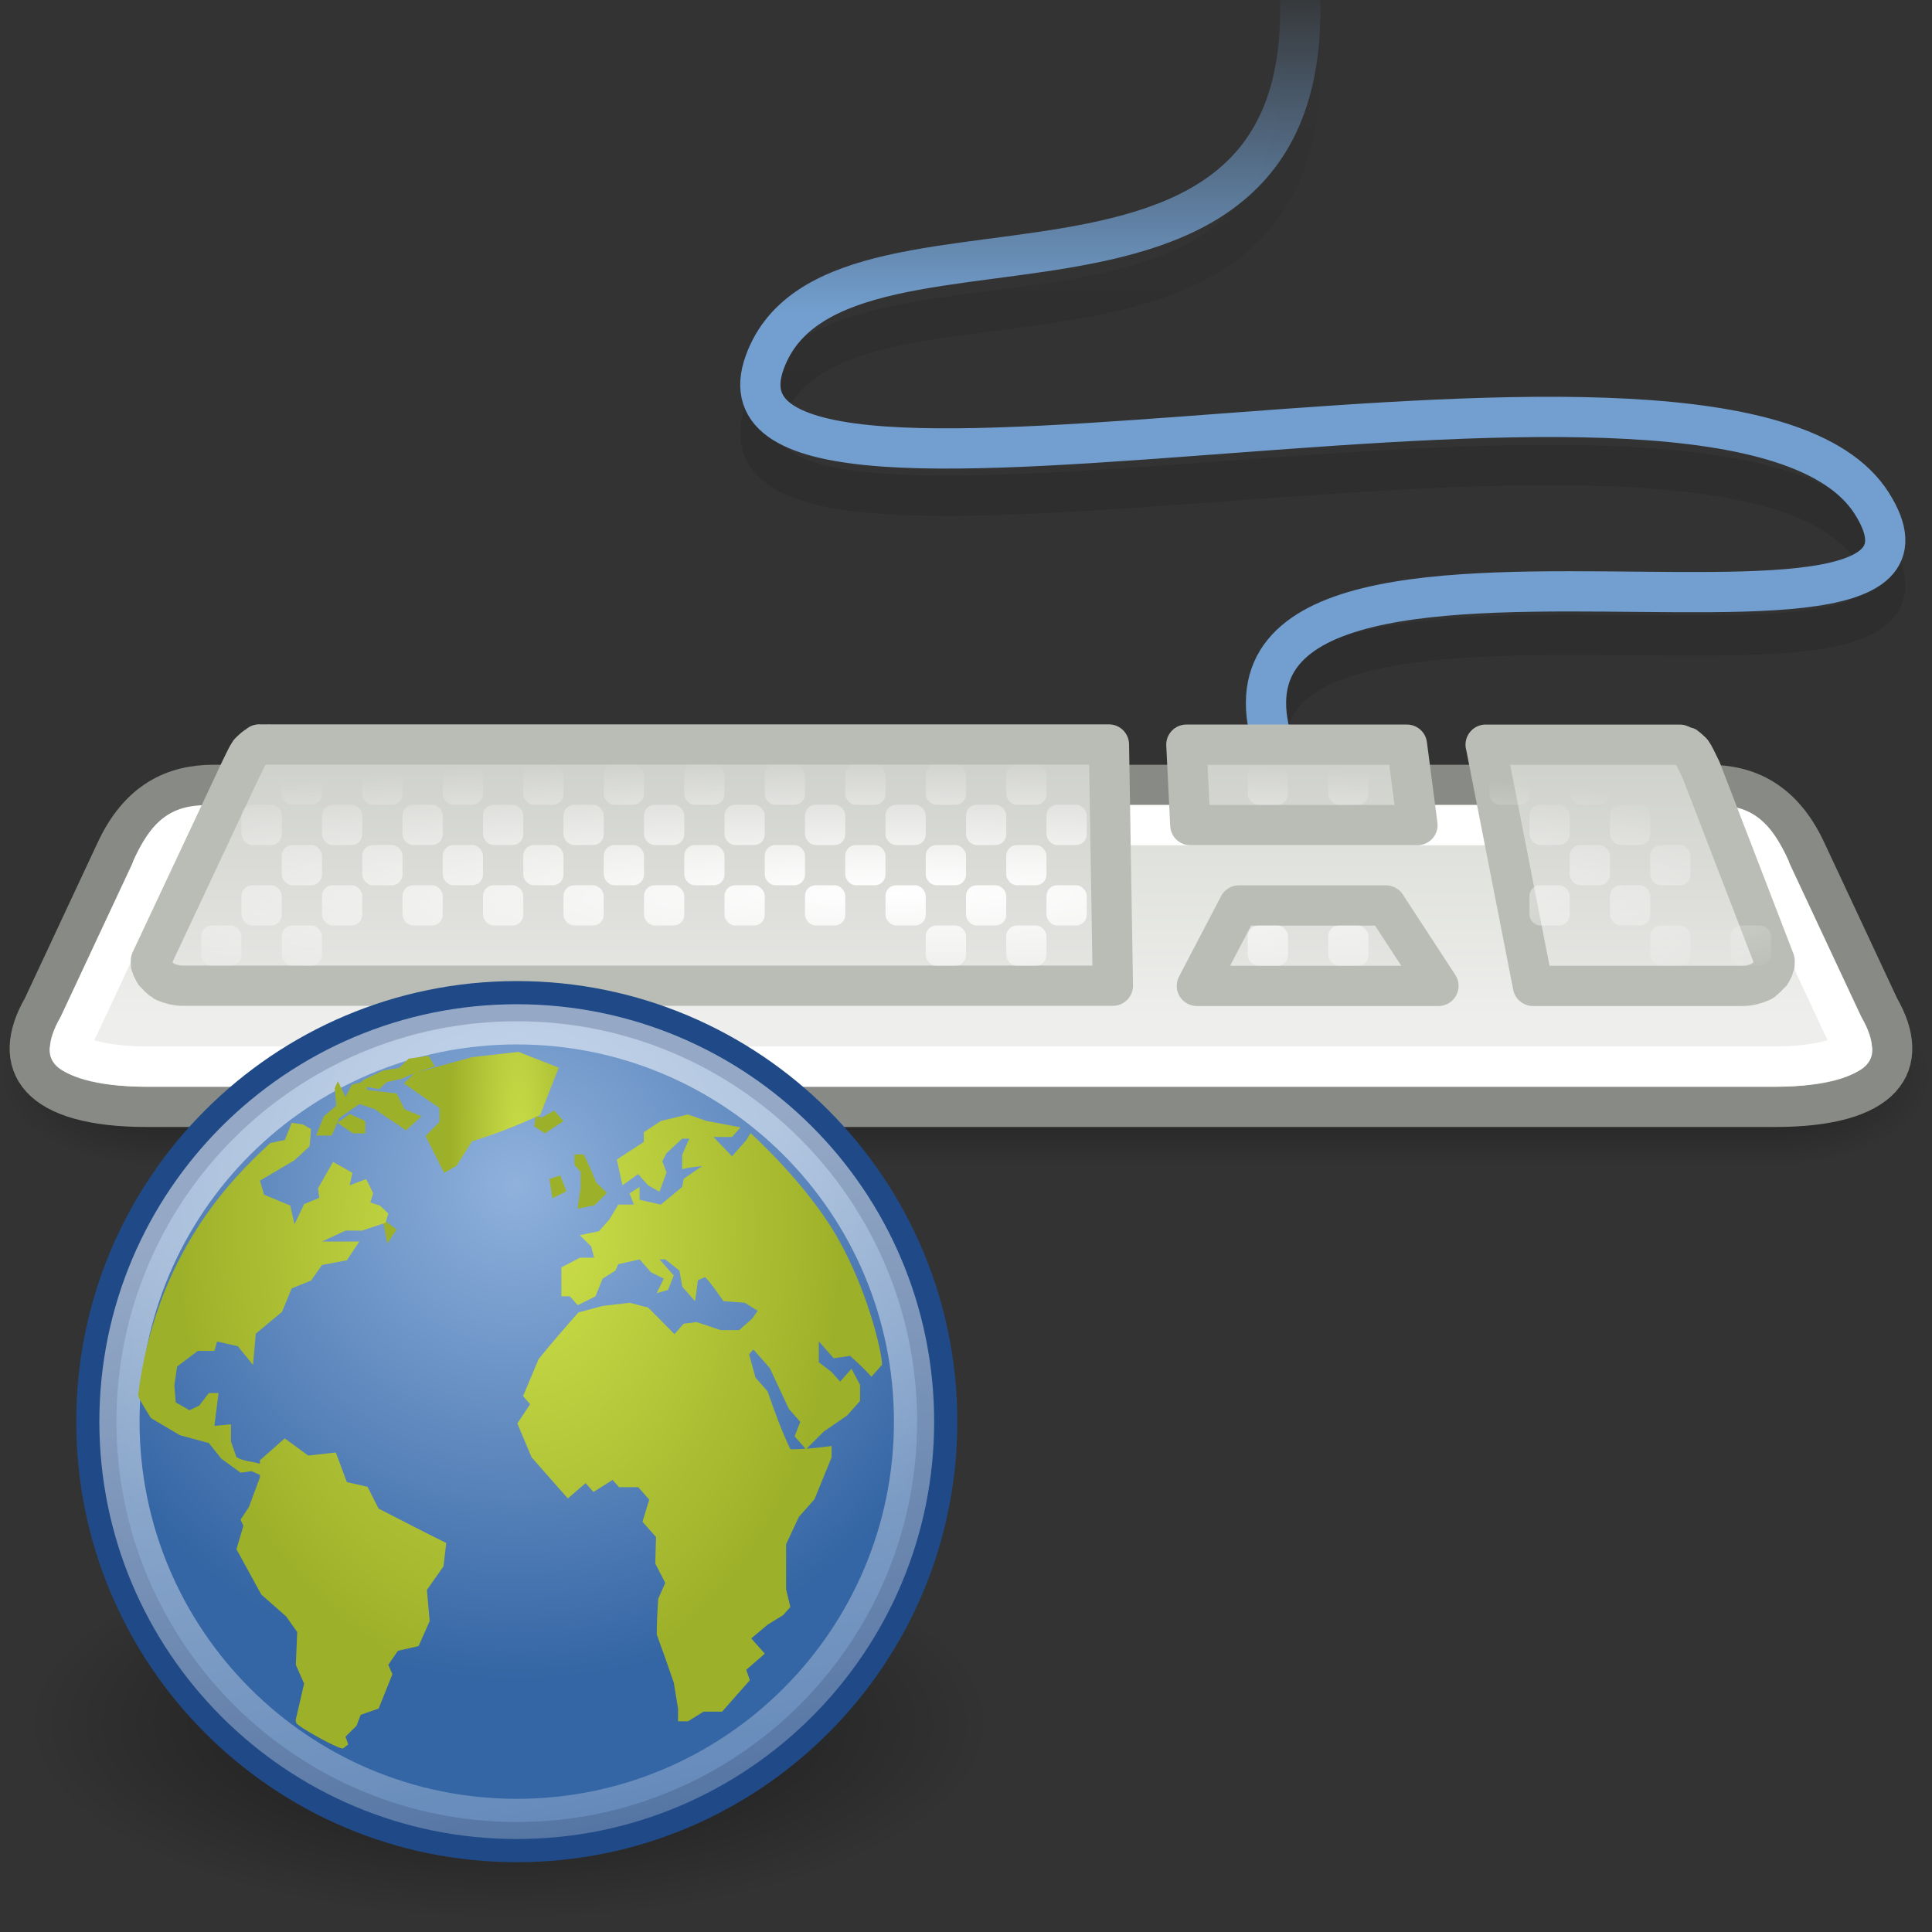 <?xml version="1.0" encoding="UTF-8" standalone="no"?>
<!-- Created with Inkscape (http://www.inkscape.org/) -->

<svg
   xmlns:dc="http://purl.org/dc/elements/1.1/"
   xmlns:cc="http://creativecommons.org/ns#"
   xmlns:rdf="http://www.w3.org/1999/02/22-rdf-syntax-ns#"
   xmlns:svg="http://www.w3.org/2000/svg"
   xmlns="http://www.w3.org/2000/svg"
   xmlns:xlink="http://www.w3.org/1999/xlink"
   xmlns:sodipodi="http://sodipodi.sourceforge.net/DTD/sodipodi-0.dtd"
   xmlns:inkscape="http://www.inkscape.org/namespaces/inkscape"
   id="svg2987"
   version="1.1"
   inkscape:version="0.46+devel"
   width="48"
   height="48"
   sodipodi:docname="ibus-typing-booster.svg"
   inkscape:export-filename="/home/duffy/Desktop/IBus4-48.png"
   inkscape:export-xdpi="90"
   inkscape:export-ydpi="90"
   inkscape:output_extension="org.inkscape.output.svg.inkscape">
  <rect width="100%" height="100%" fill="#333333" stroke="none"/>
  <defs
     id="defs2991">
    <inkscape:perspective
       sodipodi:type="inkscape:persp3d"
       inkscape:vp_x="0 : 0.5 : 1"
       inkscape:vp_y="0 : 1000 : 0"
       inkscape:vp_z="1 : 0.5 : 1"
       inkscape:persp3d-origin="0.5 : 0.33333333 : 1"
       id="perspective2995" />
    <linearGradient
       gradientTransform="matrix(1,0,0,0.889,0,3.833)"
       gradientUnits="userSpaceOnUse"
       y2="29.995"
       x2="37.031"
       y1="35.063"
       x1="37.031"
       id="linearGradient3048"
       xlink:href="#linearGradient3042"
       inkscape:collect="always" />
    <radialGradient
       r="3"
       fy="33.214"
       fx="3"
       cy="33.214"
       cx="3"
       gradientTransform="matrix(0,-0.75,1.333,0,-88.286,-30.5)"
       gradientUnits="userSpaceOnUse"
       id="radialGradient3038"
       xlink:href="#linearGradient3028"
       inkscape:collect="always" />
    <radialGradient
       gradientUnits="userSpaceOnUse"
       gradientTransform="matrix(0,-0.75,1.333,0,-40.286,35)"
       r="3"
       fy="33.214"
       fx="3"
       cy="33.214"
       cx="3"
       id="radialGradient3034"
       xlink:href="#linearGradient3028"
       inkscape:collect="always" />
    <linearGradient
       gradientUnits="userSpaceOnUse"
       y2="35.75"
       x2="26.5"
       y1="43.25"
       x1="26.5"
       id="linearGradient3018"
       xlink:href="#linearGradient3899"
       inkscape:collect="always" />
    <linearGradient
       gradientTransform="matrix(1,0,0,0.974,0,1.229)"
       gradientUnits="userSpaceOnUse"
       y2="5.081"
       x2="18.39"
       y1="15.706"
       x1="18.39"
       id="linearGradient5265"
       xlink:href="#linearGradient5259"
       inkscape:collect="always" />
    <linearGradient
       gradientUnits="userSpaceOnUse"
       y2="5.544"
       x2="32.865"
       y1="13.794"
       x1="32.865"
       id="linearGradient5257"
       xlink:href="#linearGradient5251"
       inkscape:collect="always" />
    <linearGradient
       gradientUnits="userSpaceOnUse"
       y2="32.448"
       x2="16.396"
       y1="19.659"
       x1="16.396"
       id="linearGradient1564"
       xlink:href="#linearGradient1558"
       inkscape:collect="always" />
    <radialGradient
       r="19.5"
       fy="47.045"
       fx="20.914"
       cy="47.045"
       cx="20.914"
       gradientTransform="matrix(1.383,3.581398e-5,0,0.172,-6.73,34.097)"
       gradientUnits="userSpaceOnUse"
       id="radialGradient1805"
       xlink:href="#linearGradient3907"
       inkscape:collect="always" />
    <radialGradient
       r="19.5"
       fy="47.045"
       fx="20.914"
       cy="47.045"
       cx="20.914"
       gradientTransform="matrix(1.383,3.581398e-5,0,0.172,-6.73,34.097)"
       gradientUnits="userSpaceOnUse"
       id="radialGradient1803"
       xlink:href="#linearGradient3907"
       inkscape:collect="always" />
    <radialGradient
       r="19.5"
       fy="47.045"
       fx="20.914"
       cy="47.045"
       cx="20.914"
       gradientTransform="matrix(1.383,3.581398e-5,0,0.172,-6.73,34.097)"
       gradientUnits="userSpaceOnUse"
       id="radialGradient1801"
       xlink:href="#linearGradient3907"
       inkscape:collect="always" />
    <radialGradient
       r="19.5"
       fy="47.045"
       fx="20.914"
       cy="47.045"
       cx="20.914"
       gradientTransform="matrix(1.383,3.581398e-5,0,0.172,-6.73,34.097)"
       gradientUnits="userSpaceOnUse"
       id="radialGradient1799"
       xlink:href="#linearGradient3907"
       inkscape:collect="always" />
    <radialGradient
       r="19.5"
       fy="47.045"
       fx="20.914"
       cy="47.045"
       cx="20.914"
       gradientTransform="matrix(1.383,3.581398e-5,0,0.172,-6.73,34.097)"
       gradientUnits="userSpaceOnUse"
       id="radialGradient1797"
       xlink:href="#linearGradient3907"
       inkscape:collect="always" />
    <radialGradient
       r="19.5"
       fy="47.045"
       fx="20.914"
       cy="47.045"
       cx="20.914"
       gradientTransform="matrix(1.383,3.581398e-5,0,0.172,-6.73,34.097)"
       gradientUnits="userSpaceOnUse"
       id="radialGradient1795"
       xlink:href="#linearGradient3907"
       inkscape:collect="always" />
    <radialGradient
       r="19.5"
       fy="47.045"
       fx="20.914"
       cy="47.045"
       cx="20.914"
       gradientTransform="matrix(1.383,3.581398e-5,0,0.172,-6.73,34.097)"
       gradientUnits="userSpaceOnUse"
       id="radialGradient1793"
       xlink:href="#linearGradient3907"
       inkscape:collect="always" />
    <radialGradient
       r="19.5"
       fy="47.045"
       fx="20.914"
       cy="47.045"
       cx="20.914"
       gradientTransform="matrix(1.383,3.581398e-5,0,0.172,-6.73,34.097)"
       gradientUnits="userSpaceOnUse"
       id="radialGradient1791"
       xlink:href="#linearGradient3907"
       inkscape:collect="always" />
    <radialGradient
       r="19.5"
       fy="47.045"
       fx="20.914"
       cy="47.045"
       cx="20.914"
       gradientTransform="matrix(1.383,3.581398e-5,0,0.172,-6.73,34.097)"
       gradientUnits="userSpaceOnUse"
       id="radialGradient1789"
       xlink:href="#linearGradient3907"
       inkscape:collect="always" />
    <radialGradient
       r="19.5"
       fy="47.045"
       fx="20.914"
       cy="47.045"
       cx="20.914"
       gradientTransform="matrix(1.383,3.581398e-5,0,0.172,-6.73,34.097)"
       gradientUnits="userSpaceOnUse"
       id="radialGradient1787"
       xlink:href="#linearGradient3907"
       inkscape:collect="always" />
    <radialGradient
       r="19.5"
       fy="47.045"
       fx="20.914"
       cy="47.045"
       cx="20.914"
       gradientTransform="matrix(1.383,3.581398e-5,0,0.172,-6.73,34.097)"
       gradientUnits="userSpaceOnUse"
       id="radialGradient1785"
       xlink:href="#linearGradient3907"
       inkscape:collect="always" />
    <radialGradient
       r="19.5"
       fy="47.045"
       fx="20.914"
       cy="47.045"
       cx="20.914"
       gradientTransform="matrix(1.383,3.581398e-5,0,0.172,-6.73,34.097)"
       gradientUnits="userSpaceOnUse"
       id="radialGradient1783"
       xlink:href="#linearGradient3907"
       inkscape:collect="always" />
    <radialGradient
       r="19.5"
       fy="47.045"
       fx="20.914"
       cy="47.045"
       cx="20.914"
       gradientTransform="matrix(1.383,3.581398e-5,0,0.172,-6.73,34.097)"
       gradientUnits="userSpaceOnUse"
       id="radialGradient1779"
       xlink:href="#linearGradient3907"
       inkscape:collect="always" />
    <radialGradient
       r="19.5"
       fy="47.045"
       fx="20.914"
       cy="47.045"
       cx="20.914"
       gradientTransform="matrix(1.383,3.581398e-5,0,0.172,-6.73,34.097)"
       gradientUnits="userSpaceOnUse"
       id="radialGradient1777"
       xlink:href="#linearGradient3907"
       inkscape:collect="always" />
    <radialGradient
       r="19.5"
       fy="47.045"
       fx="20.914"
       cy="47.045"
       cx="20.914"
       gradientTransform="matrix(1.383,3.581398e-5,0,0.172,-6.73,34.097)"
       gradientUnits="userSpaceOnUse"
       id="radialGradient1775"
       xlink:href="#linearGradient3907"
       inkscape:collect="always" />
    <radialGradient
       r="19.5"
       fy="47.045"
       fx="20.914"
       cy="47.045"
       cx="20.914"
       gradientTransform="matrix(1.383,3.581398e-5,0,0.172,-6.73,34.097)"
       gradientUnits="userSpaceOnUse"
       id="radialGradient1773"
       xlink:href="#linearGradient3907"
       inkscape:collect="always" />
    <radialGradient
       r="19.5"
       fy="47.045"
       fx="20.914"
       cy="47.045"
       cx="20.914"
       gradientTransform="matrix(1.383,3.581398e-5,0,0.172,-6.73,34.097)"
       gradientUnits="userSpaceOnUse"
       id="radialGradient1771"
       xlink:href="#linearGradient3907"
       inkscape:collect="always" />
    <radialGradient
       r="19.5"
       fy="47.045"
       fx="20.914"
       cy="47.045"
       cx="20.914"
       gradientTransform="matrix(1.383,3.581398e-5,0,0.172,-6.73,34.097)"
       gradientUnits="userSpaceOnUse"
       id="radialGradient1769"
       xlink:href="#linearGradient3907"
       inkscape:collect="always" />
    <radialGradient
       r="19.5"
       fy="47.045"
       fx="20.914"
       cy="47.045"
       cx="20.914"
       gradientTransform="matrix(1.383,3.581398e-5,0,0.172,-6.73,34.097)"
       gradientUnits="userSpaceOnUse"
       id="radialGradient1767"
       xlink:href="#linearGradient3907"
       inkscape:collect="always" />
    <radialGradient
       r="19.5"
       fy="47.045"
       fx="20.914"
       cy="47.045"
       cx="20.914"
       gradientTransform="matrix(1.383,3.581398e-5,0,0.172,-6.73,34.097)"
       gradientUnits="userSpaceOnUse"
       id="radialGradient1765"
       xlink:href="#linearGradient3907"
       inkscape:collect="always" />
    <radialGradient
       r="19.5"
       fy="47.045"
       fx="20.914"
       cy="47.045"
       cx="20.914"
       gradientTransform="matrix(1.383,3.581398e-5,0,0.172,-6.73,34.097)"
       gradientUnits="userSpaceOnUse"
       id="radialGradient1763"
       xlink:href="#linearGradient3907"
       inkscape:collect="always" />
    <radialGradient
       r="19.5"
       fy="47.045"
       fx="20.914"
       cy="47.045"
       cx="20.914"
       gradientTransform="matrix(1.383,3.581398e-5,0,0.172,-6.73,34.097)"
       gradientUnits="userSpaceOnUse"
       id="radialGradient1761"
       xlink:href="#linearGradient3907"
       inkscape:collect="always" />
    <radialGradient
       r="19.5"
       fy="47.045"
       fx="20.914"
       cy="47.045"
       cx="20.914"
       gradientTransform="matrix(1.383,3.581398e-5,0,0.172,-6.73,34.097)"
       gradientUnits="userSpaceOnUse"
       id="radialGradient1759"
       xlink:href="#linearGradient3907"
       inkscape:collect="always" />
    <radialGradient
       r="19.5"
       fy="47.045"
       fx="20.914"
       cy="47.045"
       cx="20.914"
       gradientTransform="matrix(1.383,3.581398e-5,0,0.172,-6.73,34.097)"
       gradientUnits="userSpaceOnUse"
       id="radialGradient1757"
       xlink:href="#linearGradient3907"
       inkscape:collect="always" />
    <radialGradient
       r="19.5"
       fy="47.045"
       fx="20.914"
       cy="47.045"
       cx="20.914"
       gradientTransform="matrix(1.383,3.581398e-5,0,0.172,-6.73,34.097)"
       gradientUnits="userSpaceOnUse"
       id="radialGradient1755"
       xlink:href="#linearGradient3907"
       inkscape:collect="always" />
    <radialGradient
       r="19.5"
       fy="47.045"
       fx="20.914"
       cy="47.045"
       cx="20.914"
       gradientTransform="matrix(1.383,3.581398e-5,0,0.172,-6.73,34.097)"
       gradientUnits="userSpaceOnUse"
       id="radialGradient1753"
       xlink:href="#linearGradient3907"
       inkscape:collect="always" />
    <radialGradient
       r="19.5"
       fy="47.045"
       fx="20.914"
       cy="47.045"
       cx="20.914"
       gradientTransform="matrix(1.383,3.581398e-5,0,0.172,-6.73,34.097)"
       gradientUnits="userSpaceOnUse"
       id="radialGradient1751"
       xlink:href="#linearGradient3907"
       inkscape:collect="always" />
    <radialGradient
       r="19.5"
       fy="47.045"
       fx="20.914"
       cy="47.045"
       cx="20.914"
       gradientTransform="matrix(1.383,3.581398e-5,0,0.172,-6.73,34.097)"
       gradientUnits="userSpaceOnUse"
       id="radialGradient1749"
       xlink:href="#linearGradient3907"
       inkscape:collect="always" />
    <radialGradient
       r="19.5"
       fy="47.045"
       fx="20.914"
       cy="47.045"
       cx="20.914"
       gradientTransform="matrix(1.383,3.581398e-5,0,0.172,-6.73,34.097)"
       gradientUnits="userSpaceOnUse"
       id="radialGradient1747"
       xlink:href="#linearGradient3907"
       inkscape:collect="always" />
    <radialGradient
       r="19.5"
       fy="47.045"
       fx="20.914"
       cy="47.045"
       cx="20.914"
       gradientTransform="matrix(1.383,3.581398e-5,0,0.172,-6.73,34.097)"
       gradientUnits="userSpaceOnUse"
       id="radialGradient1745"
       xlink:href="#linearGradient3907"
       inkscape:collect="always" />
    <radialGradient
       r="19.5"
       fy="47.045"
       fx="20.914"
       cy="47.045"
       cx="20.914"
       gradientTransform="matrix(1.383,3.581398e-5,0,0.172,-6.73,34.097)"
       gradientUnits="userSpaceOnUse"
       id="radialGradient1743"
       xlink:href="#linearGradient3907"
       inkscape:collect="always" />
    <radialGradient
       r="19.5"
       fy="47.045"
       fx="20.914"
       cy="47.045"
       cx="20.914"
       gradientTransform="matrix(1.383,3.581398e-5,0,0.172,-6.73,34.097)"
       gradientUnits="userSpaceOnUse"
       id="radialGradient1741"
       xlink:href="#linearGradient3907"
       inkscape:collect="always" />
    <radialGradient
       r="19.5"
       fy="47.045"
       fx="20.914"
       cy="47.045"
       cx="20.914"
       gradientTransform="matrix(1.383,3.581398e-5,0,0.172,-6.73,34.097)"
       gradientUnits="userSpaceOnUse"
       id="radialGradient1739"
       xlink:href="#linearGradient3907"
       inkscape:collect="always" />
    <radialGradient
       r="19.5"
       fy="47.045"
       fx="20.914"
       cy="47.045"
       cx="20.914"
       gradientTransform="matrix(1.383,3.581398e-5,0,0.172,-6.73,34.097)"
       gradientUnits="userSpaceOnUse"
       id="radialGradient1737"
       xlink:href="#linearGradient3907"
       inkscape:collect="always" />
    <radialGradient
       r="19.5"
       fy="47.045"
       fx="20.914"
       cy="47.045"
       cx="20.914"
       gradientTransform="matrix(1.383,3.581398e-5,0,0.172,-6.73,34.097)"
       gradientUnits="userSpaceOnUse"
       id="radialGradient1735"
       xlink:href="#linearGradient3907"
       inkscape:collect="always" />
    <radialGradient
       r="19.5"
       fy="47.045"
       fx="20.914"
       cy="47.045"
       cx="20.914"
       gradientTransform="matrix(1.383,3.581398e-5,0,0.172,-6.73,34.097)"
       gradientUnits="userSpaceOnUse"
       id="radialGradient1733"
       xlink:href="#linearGradient3907"
       inkscape:collect="always" />
    <radialGradient
       r="19.5"
       fy="47.045"
       fx="20.914"
       cy="47.045"
       cx="20.914"
       gradientTransform="matrix(1.383,3.581398e-5,0,0.172,-6.73,34.097)"
       gradientUnits="userSpaceOnUse"
       id="radialGradient1731"
       xlink:href="#linearGradient3907"
       inkscape:collect="always" />
    <radialGradient
       r="19.5"
       fy="47.045"
       fx="20.914"
       cy="47.045"
       cx="20.914"
       gradientTransform="matrix(1.383,3.581398e-5,0,0.172,-6.73,34.097)"
       gradientUnits="userSpaceOnUse"
       id="radialGradient1729"
       xlink:href="#linearGradient3907"
       inkscape:collect="always" />
    <radialGradient
       r="19.5"
       fy="47.045"
       fx="20.914"
       cy="47.045"
       cx="20.914"
       gradientTransform="matrix(1.383,3.581398e-5,0,0.172,-6.73,34.097)"
       gradientUnits="userSpaceOnUse"
       id="radialGradient1727"
       xlink:href="#linearGradient3907"
       inkscape:collect="always" />
    <radialGradient
       r="19.5"
       fy="47.045"
       fx="20.914"
       cy="47.045"
       cx="20.914"
       gradientTransform="matrix(1.383,3.581398e-5,0,0.172,-6.73,34.097)"
       gradientUnits="userSpaceOnUse"
       id="radialGradient1725"
       xlink:href="#linearGradient3907"
       inkscape:collect="always" />
    <radialGradient
       r="19.5"
       fy="47.045"
       fx="20.914"
       cy="47.045"
       cx="20.914"
       gradientTransform="matrix(1.383,3.581398e-5,0,0.172,-6.73,34.097)"
       gradientUnits="userSpaceOnUse"
       id="radialGradient1723"
       xlink:href="#linearGradient3907"
       inkscape:collect="always" />
    <radialGradient
       r="19.5"
       fy="47.045"
       fx="20.914"
       cy="47.045"
       cx="20.914"
       gradientTransform="matrix(1.383,3.581398e-5,0,0.172,-6.73,34.097)"
       gradientUnits="userSpaceOnUse"
       id="radialGradient1721"
       xlink:href="#linearGradient3907"
       inkscape:collect="always" />
    <radialGradient
       r="19.5"
       fy="47.045"
       fx="20.914"
       cy="47.045"
       cx="20.914"
       gradientTransform="matrix(1.383,3.581398e-5,0,0.172,-6.73,34.097)"
       gradientUnits="userSpaceOnUse"
       id="radialGradient1719"
       xlink:href="#linearGradient3907"
       inkscape:collect="always" />
    <radialGradient
       r="19.5"
       fy="47.045"
       fx="20.914"
       cy="47.045"
       cx="20.914"
       gradientTransform="matrix(1.383,3.581398e-5,0,0.172,-6.73,34.097)"
       gradientUnits="userSpaceOnUse"
       id="radialGradient1717"
       xlink:href="#linearGradient3907"
       inkscape:collect="always" />
    <radialGradient
       r="19.5"
       fy="47.045"
       fx="20.914"
       cy="47.045"
       cx="20.914"
       gradientTransform="matrix(1.383,3.581398e-5,0,0.172,-6.73,34.097)"
       gradientUnits="userSpaceOnUse"
       id="radialGradient1715"
       xlink:href="#linearGradient3907"
       inkscape:collect="always" />
    <radialGradient
       r="19.5"
       fy="47.045"
       fx="20.914"
       cy="47.045"
       cx="20.914"
       gradientTransform="matrix(1.383,3.581398e-5,0,0.172,-6.73,34.097)"
       gradientUnits="userSpaceOnUse"
       id="radialGradient1713"
       xlink:href="#linearGradient3907"
       inkscape:collect="always" />
    <radialGradient
       r="19.5"
       fy="47.045"
       fx="20.914"
       cy="47.045"
       cx="20.914"
       gradientTransform="matrix(1.383,3.581398e-5,0,0.172,-6.73,34.097)"
       gradientUnits="userSpaceOnUse"
       id="radialGradient1711"
       xlink:href="#linearGradient3907"
       inkscape:collect="always" />
    <radialGradient
       r="19.5"
       fy="47.045"
       fx="20.914"
       cy="47.045"
       cx="20.914"
       gradientTransform="matrix(1.383,3.581398e-5,0,0.172,-6.73,34.097)"
       gradientUnits="userSpaceOnUse"
       id="radialGradient1709"
       xlink:href="#linearGradient3907"
       inkscape:collect="always" />
    <radialGradient
       r="19.5"
       fy="47.045"
       fx="20.914"
       cy="47.045"
       cx="20.914"
       gradientTransform="matrix(1.383,3.581398e-5,0,0.172,-6.73,34.097)"
       gradientUnits="userSpaceOnUse"
       id="radialGradient1707"
       xlink:href="#linearGradient3907"
       inkscape:collect="always" />
    <radialGradient
       r="19.5"
       fy="47.045"
       fx="20.914"
       cy="47.045"
       cx="20.914"
       gradientTransform="matrix(1.383,3.581398e-5,0,0.172,-6.73,34.097)"
       gradientUnits="userSpaceOnUse"
       id="radialGradient1705"
       xlink:href="#linearGradient3907"
       inkscape:collect="always" />
    <radialGradient
       r="19.5"
       fy="47.045"
       fx="20.914"
       cy="47.045"
       cx="20.914"
       gradientTransform="matrix(1.383,3.581398e-5,0,0.172,-6.73,34.097)"
       gradientUnits="userSpaceOnUse"
       id="radialGradient1703"
       xlink:href="#linearGradient3907"
       inkscape:collect="always" />
    <radialGradient
       r="19.5"
       fy="47.045"
       fx="20.914"
       cy="47.045"
       cx="20.914"
       gradientTransform="matrix(1.383,3.581398e-5,0,0.172,-6.73,34.097)"
       gradientUnits="userSpaceOnUse"
       id="radialGradient1701"
       xlink:href="#linearGradient3907"
       inkscape:collect="always" />
    <radialGradient
       r="19.5"
       fy="47.045"
       fx="20.914"
       cy="47.045"
       cx="20.914"
       gradientTransform="matrix(1.383,3.581398e-5,0,0.172,-6.73,34.097)"
       gradientUnits="userSpaceOnUse"
       id="radialGradient1699"
       xlink:href="#linearGradient3907"
       inkscape:collect="always" />
    <radialGradient
       r="19.5"
       fy="47.045"
       fx="20.914"
       cy="47.045"
       cx="20.914"
       gradientTransform="matrix(1.383,3.581398e-5,0,0.172,-6.73,34.097)"
       gradientUnits="userSpaceOnUse"
       id="radialGradient1697"
       xlink:href="#linearGradient3907"
       inkscape:collect="always" />
    <radialGradient
       r="19.5"
       fy="47.045"
       fx="20.914"
       cy="47.045"
       cx="20.914"
       gradientTransform="matrix(1.383,3.581398e-5,0,0.172,-6.73,34.097)"
       gradientUnits="userSpaceOnUse"
       id="radialGradient1695"
       xlink:href="#linearGradient3907"
       inkscape:collect="always" />
    <radialGradient
       r="19.5"
       fy="47.045"
       fx="20.914"
       cy="47.045"
       cx="20.914"
       gradientTransform="matrix(1.383,3.581398e-5,0,0.172,-6.73,34.097)"
       gradientUnits="userSpaceOnUse"
       id="radialGradient1693"
       xlink:href="#linearGradient3907"
       inkscape:collect="always" />
    <radialGradient
       r="19.5"
       fy="47.045"
       fx="20.914"
       cy="47.045"
       cx="20.914"
       gradientTransform="matrix(1.383,3.581398e-5,0,0.172,-6.73,34.097)"
       gradientUnits="userSpaceOnUse"
       id="radialGradient1691"
       xlink:href="#linearGradient3907"
       inkscape:collect="always" />
    <radialGradient
       r="19.5"
       fy="47.045"
       fx="20.914"
       cy="47.045"
       cx="20.914"
       gradientTransform="matrix(1.383,3.581398e-5,0,0.172,-6.73,34.097)"
       gradientUnits="userSpaceOnUse"
       id="radialGradient1689"
       xlink:href="#linearGradient3907"
       inkscape:collect="always" />
    <radialGradient
       r="19.5"
       fy="47.045"
       fx="20.914"
       cy="47.045"
       cx="20.914"
       gradientTransform="matrix(1.383,3.581398e-5,0,0.172,-6.73,34.097)"
       gradientUnits="userSpaceOnUse"
       id="radialGradient1687"
       xlink:href="#linearGradient3907"
       inkscape:collect="always" />
    <radialGradient
       r="19.5"
       fy="47.045"
       fx="20.914"
       cy="47.045"
       cx="20.914"
       gradientTransform="matrix(1.383,3.581398e-5,0,0.172,-6.73,34.097)"
       gradientUnits="userSpaceOnUse"
       id="radialGradient1685"
       xlink:href="#linearGradient3907"
       inkscape:collect="always" />
    <radialGradient
       gradientUnits="userSpaceOnUse"
       gradientTransform="matrix(1.383,3.581398e-5,0,0.172,-6.73,34.097)"
       r="19.5"
       fy="47.045"
       fx="20.914"
       cy="47.045"
       cx="20.914"
       id="radialGradient3915"
       xlink:href="#linearGradient3907"
       inkscape:collect="always" />
    <linearGradient
       id="linearGradient3899"
       inkscape:collect="always">
      <stop
         id="stop3901"
         offset="0"
         style="stop-color:#eeeeec" />
      <stop
         id="stop3903"
         offset="1"
         style="stop-color:#d3d7cf" />
    </linearGradient>
    <linearGradient
       id="linearGradient3907">
      <stop
         id="stop3909"
         offset="0"
         style="stop-color:#ffffff;stop-opacity:1;" />
      <stop
         id="stop3911"
         offset="1"
         style="stop-color:#ffffff;stop-opacity:0;" />
    </linearGradient>
    <linearGradient
       id="linearGradient1558"
       inkscape:collect="always">
      <stop
         id="stop1560"
         offset="0"
         style="stop-color:#babdb6" />
      <stop
         id="stop1562"
         offset="1"
         style="stop-color:#eeeeec" />
    </linearGradient>
    <linearGradient
       id="linearGradient5251"
       inkscape:collect="always">
      <stop
         id="stop5253"
         offset="0"
         style="stop-color:#729fcf;stop-opacity:1;" />
      <stop
         id="stop5255"
         offset="1"
         style="stop-color:#729fcf;stop-opacity:0;" />
    </linearGradient>
    <linearGradient
       id="linearGradient5259"
       inkscape:collect="always">
      <stop
         id="stop5261"
         offset="0"
         style="stop-color:black;stop-opacity:1;" />
      <stop
         id="stop5263"
         offset="1"
         style="stop-color:black;stop-opacity:0;" />
    </linearGradient>
    <linearGradient
       id="linearGradient3028"
       inkscape:collect="always">
      <stop
         id="stop3030"
         offset="0"
         style="stop-color:black;stop-opacity:1;" />
      <stop
         id="stop3032"
         offset="1"
         style="stop-color:black;stop-opacity:0;" />
    </linearGradient>
    <linearGradient
       id="linearGradient3042">
      <stop
         id="stop3044"
         offset="0"
         style="stop-color:black;stop-opacity:0;" />
      <stop
         style="stop-color:black;stop-opacity:1;"
         offset="0.5"
         id="stop3050" />
      <stop
         id="stop3046"
         offset="1"
         style="stop-color:black;stop-opacity:0;" />
    </linearGradient>
    <inkscape:perspective
       id="perspective3467"
       inkscape:persp3d-origin="24 : 16 : 1"
       inkscape:vp_z="48 : 24 : 1"
       inkscape:vp_y="0 : 1000 : 0"
       inkscape:vp_x="0 : 24 : 1"
       sodipodi:type="inkscape:persp3d" />
    <linearGradient
       gradientUnits="userSpaceOnUse"
       y2="16.839"
       x2="68.911"
       y1="-9.383"
       x1="63.397"
       id="linearGradient4879"
       xlink:href="#linearGradient4873"
       inkscape:collect="always" />
    <radialGradient
       gradientUnits="userSpaceOnUse"
       gradientTransform="matrix(2.644,0,-2.93653e-8,2.534,-28.975,-41.173)"
       r="9.125"
       fy="24.149"
       fx="17.814"
       cy="24.149"
       cx="17.814"
       id="radialGradient4851"
       xlink:href="#linearGradient4845"
       inkscape:collect="always" />
    <radialGradient
       inkscape:collect="always"
       xlink:href="#linearGradient8740"
       id="radialGradient9207"
       gradientUnits="userSpaceOnUse"
       gradientTransform="matrix(0.918,0,0,0.854,2.43,1.49)"
       cx="62.225"
       cy="-3.442"
       fx="62.225"
       fy="-3.442"
       r="10.081" />
    <radialGradient
       inkscape:collect="always"
       xlink:href="#linearGradient8918"
       id="radialGradient9205"
       gradientUnits="userSpaceOnUse"
       gradientTransform="matrix(0.062,2.224,-1.496,0.041,50.511,-44.508)"
       cx="25.969"
       cy="17.258"
       fx="25.969"
       fy="17.258"
       r="9.822" />
    <radialGradient
       inkscape:collect="always"
       xlink:href="#linearGradient8740"
       id="radialGradient8824"
       gradientUnits="userSpaceOnUse"
       gradientTransform="matrix(1,0,0,0.93,0,-0.24)"
       cx="62.225"
       cy="-3.442"
       fx="62.225"
       fy="-3.442"
       r="10.081" />
    <linearGradient
       id="linearGradient8918">
      <stop
         id="stop8920"
         offset="0"
         style="stop-color:#cee14b" />
      <stop
         id="stop8922"
         offset="1"
         style="stop-color:#9db029" />
    </linearGradient>
    <radialGradient
       inkscape:collect="always"
       xlink:href="#linearGradient8918"
       id="radialGradient9203"
       gradientUnits="userSpaceOnUse"
       gradientTransform="matrix(0.067,2.422,-1.629,0.045,52.369,-50.34)"
       cx="25.969"
       cy="17.258"
       fx="25.969"
       fy="17.258"
       r="9.822" />
    <radialGradient
       inkscape:collect="always"
       xlink:href="#linearGradient8740"
       id="radialGradient9201"
       gradientUnits="userSpaceOnUse"
       gradientTransform="matrix(1,0,0,0.93,0.311,0.486)"
       cx="62.225"
       cy="-3.442"
       fx="62.225"
       fy="-3.442"
       r="10.081" />
    <radialGradient
       inkscape:collect="always"
       xlink:href="#linearGradient8912"
       id="radialGradient9199"
       gradientUnits="userSpaceOnUse"
       gradientTransform="matrix(0.222,8.004,-0.597,0.017,29.857,-181.6)"
       cx="24.479"
       cy="17.574"
       fx="24.479"
       fy="17.574"
       r="2.972" />
    <radialGradient
       inkscape:collect="always"
       xlink:href="#linearGradient8740"
       id="radialGradient8820"
       gradientUnits="userSpaceOnUse"
       gradientTransform="matrix(1,0,0,0.93,0,-0.24)"
       cx="62.225"
       cy="-3.442"
       fx="62.225"
       fy="-3.442"
       r="10.081" />
    <linearGradient
       id="linearGradient8912">
      <stop
         style="stop-color:#cee14b"
         offset="0"
         id="stop8914" />
      <stop
         style="stop-color:#9db029"
         offset="1"
         id="stop8916" />
    </linearGradient>
    <radialGradient
       inkscape:collect="always"
       xlink:href="#linearGradient8912"
       id="radialGradient9197"
       gradientUnits="userSpaceOnUse"
       gradientTransform="matrix(0.222,8.004,-0.597,0.017,29.545,-182.327)"
       cx="24.479"
       cy="17.574"
       fx="24.479"
       fy="17.574"
       r="2.972" />
    <radialGradient
       inkscape:collect="always"
       xlink:href="#linearGradient8740"
       id="radialGradient9195"
       gradientUnits="userSpaceOnUse"
       gradientTransform="matrix(1,0,0,0.93,0,0.59)"
       cx="62.225"
       cy="-3.442"
       fx="62.225"
       fy="-3.442"
       r="10.081" />
    <radialGradient
       inkscape:collect="always"
       xlink:href="#linearGradient8930"
       id="radialGradient9193"
       gradientUnits="userSpaceOnUse"
       gradientTransform="matrix(0.16,5.753,-0.807,0.022,32.873,-130.867)"
       cx="25.135"
       cy="14.542"
       fx="25.135"
       fy="14.542"
       r="4.135" />
    <radialGradient
       inkscape:collect="always"
       xlink:href="#linearGradient8740"
       id="radialGradient8816"
       gradientUnits="userSpaceOnUse"
       gradientTransform="matrix(1,0,0,0.93,0,-0.24)"
       cx="62.225"
       cy="-3.442"
       fx="62.225"
       fy="-3.442"
       r="10.081" />
    <linearGradient
       id="linearGradient8930">
      <stop
         id="stop8932"
         offset="0"
         style="stop-color:#cee14b" />
      <stop
         id="stop8934"
         offset="1"
         style="stop-color:#9db029" />
    </linearGradient>
    <radialGradient
       inkscape:collect="always"
       xlink:href="#linearGradient8930"
       id="radialGradient9191"
       gradientUnits="userSpaceOnUse"
       gradientTransform="matrix(0.16,5.753,-0.807,0.022,32.873,-131.697)"
       cx="25.135"
       cy="14.542"
       fx="25.135"
       fy="14.542"
       r="4.135" />
    <radialGradient
       inkscape:collect="always"
       xlink:href="#linearGradient8740"
       id="radialGradient9189"
       gradientUnits="userSpaceOnUse"
       gradientTransform="matrix(0.891,0,0,0.829,1.58,2.391)"
       cx="62.225"
       cy="-3.442"
       fx="62.225"
       fy="-3.442"
       r="10.081" />
    <radialGradient
       inkscape:collect="always"
       xlink:href="#linearGradient8924"
       id="radialGradient9187"
       gradientUnits="userSpaceOnUse"
       gradientTransform="matrix(0.068,2.46,-1.755,0.049,55.129,-46.822)"
       cx="24.653"
       cy="18.944"
       fx="24.652"
       fy="18.944"
       r="8.617" />
    <radialGradient
       inkscape:collect="always"
       xlink:href="#linearGradient8740"
       id="radialGradient8812"
       gradientUnits="userSpaceOnUse"
       gradientTransform="matrix(1,0,0,0.93,0,-0.24)"
       cx="62.225"
       cy="-3.442"
       fx="62.225"
       fy="-3.442"
       r="10.081" />
    <linearGradient
       id="linearGradient8924">
      <stop
         id="stop8926"
         offset="0"
         style="stop-color:#cee14b" />
      <stop
         id="stop8928"
         offset="1"
         style="stop-color:#9db029" />
    </linearGradient>
    <radialGradient
       inkscape:collect="always"
       xlink:href="#linearGradient8924"
       id="radialGradient9185"
       gradientUnits="userSpaceOnUse"
       gradientTransform="matrix(0.077,2.761,-1.97,0.055,60.099,-55.472)"
       cx="24.653"
       cy="18.944"
       fx="24.652"
       fy="18.944"
       r="8.617" />
    <radialGradient
       inkscape:collect="always"
       xlink:href="#linearGradient8740"
       id="radialGradient9183"
       gradientUnits="userSpaceOnUse"
       gradientTransform="matrix(1,0,0,0.93,0,-0.24)"
       cx="62.225"
       cy="-3.442"
       fx="62.225"
       fy="-3.442"
       r="10.081" />
    <radialGradient
       inkscape:collect="always"
       xlink:href="#linearGradient8740"
       id="radialGradient8788"
       gradientUnits="userSpaceOnUse"
       gradientTransform="matrix(1,0,0,0.93,0,-0.24)"
       cx="62.225"
       cy="-3.442"
       fx="62.225"
       fy="-3.442"
       r="10.081" />
    <radialGradient
       inkscape:collect="always"
       xlink:href="#linearGradient8740"
       id="radialGradient9181"
       gradientUnits="userSpaceOnUse"
       gradientTransform="matrix(1,0,0,0.93,0,0.797)"
       cx="62.225"
       cy="-3.442"
       fx="62.225"
       fy="-3.442"
       r="10.081" />
    <radialGradient
       inkscape:collect="always"
       xlink:href="#linearGradient8740"
       id="radialGradient8782"
       gradientUnits="userSpaceOnUse"
       gradientTransform="matrix(1,0,0,0.93,0,-0.24)"
       cx="62.225"
       cy="-3.442"
       fx="62.225"
       fy="-3.442"
       r="10.081" />
    <radialGradient
       inkscape:collect="always"
       xlink:href="#linearGradient8740"
       id="radialGradient9179"
       gradientUnits="userSpaceOnUse"
       gradientTransform="matrix(1,0,0,0.93,0,-0.24)"
       cx="62.225"
       cy="-3.442"
       fx="62.225"
       fy="-3.442"
       r="10.081" />
    <radialGradient
       inkscape:collect="always"
       xlink:href="#linearGradient8740"
       id="radialGradient8774"
       gradientUnits="userSpaceOnUse"
       gradientTransform="matrix(1,0,0,0.93,0,-0.24)"
       cx="62.225"
       cy="-3.442"
       fx="62.225"
       fy="-3.442"
       r="10.081" />
    <radialGradient
       inkscape:collect="always"
       xlink:href="#linearGradient8740"
       id="radialGradient9177"
       gradientUnits="userSpaceOnUse"
       gradientTransform="matrix(1,0,0,0.93,0,-0.24)"
       cx="62.225"
       cy="-3.442"
       fx="62.225"
       fy="-3.442"
       r="10.081" />
    <radialGradient
       inkscape:collect="always"
       xlink:href="#linearGradient8740"
       id="radialGradient8766"
       gradientUnits="userSpaceOnUse"
       gradientTransform="matrix(1,0,0,0.93,0,-0.24)"
       cx="62.225"
       cy="-3.442"
       fx="62.225"
       fy="-3.442"
       r="10.081" />
    <radialGradient
       inkscape:collect="always"
       xlink:href="#linearGradient8740"
       id="radialGradient9175"
       gradientUnits="userSpaceOnUse"
       gradientTransform="matrix(1,0,0,0.93,0,-0.24)"
       cx="62.225"
       cy="-3.442"
       fx="62.225"
       fy="-3.442"
       r="10.081" />
    <radialGradient
       inkscape:collect="always"
       xlink:href="#linearGradient8740"
       id="radialGradient8760"
       gradientUnits="userSpaceOnUse"
       gradientTransform="matrix(1,0,0,0.93,0,-0.24)"
       cx="62.225"
       cy="-3.442"
       fx="62.225"
       fy="-3.442"
       r="10.081" />
    <radialGradient
       inkscape:collect="always"
       xlink:href="#linearGradient8740"
       id="radialGradient9173"
       gradientUnits="userSpaceOnUse"
       gradientTransform="matrix(1,0,0,0.93,0,-0.24)"
       cx="62.225"
       cy="-3.442"
       fx="62.225"
       fy="-3.442"
       r="10.081" />
    <radialGradient
       inkscape:collect="always"
       xlink:href="#linearGradient8740"
       id="radialGradient8752"
       gradientUnits="userSpaceOnUse"
       gradientTransform="matrix(1,0,0,0.93,0,-0.24)"
       cx="62.225"
       cy="-3.442"
       fx="62.225"
       fy="-3.442"
       r="10.081" />
    <linearGradient
       inkscape:collect="always"
       id="linearGradient8740">
      <stop
         style="stop-color:#ffffff;stop-opacity:1;"
         offset="0"
         id="stop8742" />
      <stop
         style="stop-color:#ffffff;stop-opacity:0;"
         offset="1"
         id="stop8744" />
    </linearGradient>
    <linearGradient
       id="linearGradient8647">
      <stop
         style="stop-color:#8fb1dc;stop-opacity:1;"
         offset="0"
         id="stop8649" />
      <stop
         style="stop-color:#3465a4;stop-opacity:1;"
         offset="1"
         id="stop8651" />
    </linearGradient>
    <radialGradient
       inkscape:collect="always"
       xlink:href="#linearGradient8647"
       id="radialGradient9171"
       gradientUnits="userSpaceOnUse"
       gradientTransform="matrix(1.122,0,0,1.122,-7.61,1.068)"
       cx="62.2"
       cy="-8.726"
       fx="62.2"
       fy="-8.726"
       r="9.755" />
    <linearGradient
       inkscape:collect="always"
       id="linearGradient8838">
      <stop
         style="stop-color:#000000;stop-opacity:1;"
         offset="0"
         id="stop8840" />
      <stop
         style="stop-color:#000000;stop-opacity:0;"
         offset="1"
         id="stop8842" />
    </linearGradient>
    <radialGradient
       inkscape:collect="always"
       xlink:href="#linearGradient8838"
       id="radialGradient9169"
       gradientUnits="userSpaceOnUse"
       gradientTransform="matrix(1,0,0,0.341,0,3.047)"
       cx="62.625"
       cy="4.625"
       fx="62.625"
       fy="4.625"
       r="10.625" />
    <linearGradient
       id="linearGradient4845">
      <stop
         id="stop4847"
         offset="0"
         style="stop-color:#ffffff;stop-opacity:1;" />
      <stop
         id="stop4849"
         offset="1"
         style="stop-color:#b6b6b6;stop-opacity:1;" />
    </linearGradient>
    <linearGradient
       id="linearGradient4873"
       inkscape:collect="always">
      <stop
         id="stop4875"
         offset="0"
         style="stop-color:#ffffff;stop-opacity:1;" />
      <stop
         id="stop4877"
         offset="1"
         style="stop-color:#ffffff;stop-opacity:0;" />
    </linearGradient>
    <inkscape:perspective
       id="perspective11286"
       inkscape:persp3d-origin="24 : 16 : 1"
       inkscape:vp_z="48 : 24 : 1"
       inkscape:vp_y="0 : 1000 : 0"
       inkscape:vp_x="0 : 24 : 1"
       sodipodi:type="inkscape:persp3d" />
    <radialGradient
       inkscape:collect="always"
       xlink:href="#linearGradient4845"
       id="radialGradient11381"
       gradientUnits="userSpaceOnUse"
       gradientTransform="matrix(2.644,0,-2.93653e-8,2.534,5.775,15.533)"
       cx="17.814"
       cy="24.149"
       fx="17.814"
       fy="24.149"
       r="9.125" />
    <radialGradient
       inkscape:collect="always"
       xlink:href="#linearGradient8838"
       id="radialGradient11438"
       gradientUnits="userSpaceOnUse"
       gradientTransform="matrix(1,0,0,0.341,0,3.047)"
       cx="62.625"
       cy="4.625"
       fx="62.625"
       fy="4.625"
       r="10.625" />
    <radialGradient
       inkscape:collect="always"
       xlink:href="#linearGradient8647"
       id="radialGradient11440"
       gradientUnits="userSpaceOnUse"
       gradientTransform="matrix(1.122,0,0,1.122,-7.61,1.068)"
       cx="62.2"
       cy="-8.726"
       fx="62.2"
       fy="-8.726"
       r="9.755" />
    <linearGradient
       inkscape:collect="always"
       xlink:href="#linearGradient4873"
       id="linearGradient11442"
       gradientUnits="userSpaceOnUse"
       x1="63.397"
       y1="-9.383"
       x2="68.911"
       y2="16.839" />
    <radialGradient
       inkscape:collect="always"
       xlink:href="#linearGradient8740"
       id="radialGradient11444"
       gradientUnits="userSpaceOnUse"
       gradientTransform="matrix(1,0,0,0.93,0,-0.24)"
       cx="62.225"
       cy="-3.442"
       fx="62.225"
       fy="-3.442"
       r="10.081" />
    <radialGradient
       inkscape:collect="always"
       xlink:href="#linearGradient8740"
       id="radialGradient11446"
       gradientUnits="userSpaceOnUse"
       gradientTransform="matrix(1,0,0,0.93,0,-0.24)"
       cx="62.225"
       cy="-3.442"
       fx="62.225"
       fy="-3.442"
       r="10.081" />
    <radialGradient
       inkscape:collect="always"
       xlink:href="#linearGradient8740"
       id="radialGradient11448"
       gradientUnits="userSpaceOnUse"
       gradientTransform="matrix(1,0,0,0.93,0,-0.24)"
       cx="62.225"
       cy="-3.442"
       fx="62.225"
       fy="-3.442"
       r="10.081" />
    <radialGradient
       inkscape:collect="always"
       xlink:href="#linearGradient8740"
       id="radialGradient11450"
       gradientUnits="userSpaceOnUse"
       gradientTransform="matrix(1,0,0,0.93,0,-0.24)"
       cx="62.225"
       cy="-3.442"
       fx="62.225"
       fy="-3.442"
       r="10.081" />
    <radialGradient
       inkscape:collect="always"
       xlink:href="#linearGradient8740"
       id="radialGradient11452"
       gradientUnits="userSpaceOnUse"
       gradientTransform="matrix(1,0,0,0.93,0,-0.24)"
       cx="62.225"
       cy="-3.442"
       fx="62.225"
       fy="-3.442"
       r="10.081" />
    <radialGradient
       inkscape:collect="always"
       xlink:href="#linearGradient8740"
       id="radialGradient11454"
       gradientUnits="userSpaceOnUse"
       gradientTransform="matrix(1,0,0,0.93,0,-0.24)"
       cx="62.225"
       cy="-3.442"
       fx="62.225"
       fy="-3.442"
       r="10.081" />
    <radialGradient
       inkscape:collect="always"
       xlink:href="#linearGradient8740"
       id="radialGradient11456"
       gradientUnits="userSpaceOnUse"
       gradientTransform="matrix(1,0,0,0.93,0,-0.24)"
       cx="62.225"
       cy="-3.442"
       fx="62.225"
       fy="-3.442"
       r="10.081" />
    <radialGradient
       inkscape:collect="always"
       xlink:href="#linearGradient8740"
       id="radialGradient11458"
       gradientUnits="userSpaceOnUse"
       gradientTransform="matrix(1,0,0,0.93,0,-0.24)"
       cx="62.225"
       cy="-3.442"
       fx="62.225"
       fy="-3.442"
       r="10.081" />
    <radialGradient
       inkscape:collect="always"
       xlink:href="#linearGradient8740"
       id="radialGradient11460"
       gradientUnits="userSpaceOnUse"
       gradientTransform="matrix(1,0,0,0.93,0,0.797)"
       cx="62.225"
       cy="-3.442"
       fx="62.225"
       fy="-3.442"
       r="10.081" />
    <radialGradient
       inkscape:collect="always"
       xlink:href="#linearGradient8740"
       id="radialGradient11462"
       gradientUnits="userSpaceOnUse"
       gradientTransform="matrix(1,0,0,0.93,0,-0.24)"
       cx="62.225"
       cy="-3.442"
       fx="62.225"
       fy="-3.442"
       r="10.081" />
    <radialGradient
       inkscape:collect="always"
       xlink:href="#linearGradient8740"
       id="radialGradient11464"
       gradientUnits="userSpaceOnUse"
       gradientTransform="matrix(1,0,0,0.93,0,-0.24)"
       cx="62.225"
       cy="-3.442"
       fx="62.225"
       fy="-3.442"
       r="10.081" />
    <radialGradient
       inkscape:collect="always"
       xlink:href="#linearGradient8740"
       id="radialGradient11466"
       gradientUnits="userSpaceOnUse"
       gradientTransform="matrix(1,0,0,0.93,0,-0.24)"
       cx="62.225"
       cy="-3.442"
       fx="62.225"
       fy="-3.442"
       r="10.081" />
    <radialGradient
       inkscape:collect="always"
       xlink:href="#linearGradient8924"
       id="radialGradient11468"
       gradientUnits="userSpaceOnUse"
       gradientTransform="matrix(0.068,2.46,-1.755,0.049,55.129,-46.822)"
       cx="24.653"
       cy="18.944"
       fx="24.652"
       fy="18.944"
       r="8.617" />
    <radialGradient
       inkscape:collect="always"
       xlink:href="#linearGradient8740"
       id="radialGradient11470"
       gradientUnits="userSpaceOnUse"
       gradientTransform="matrix(0.891,0,0,0.829,1.58,2.391)"
       cx="62.225"
       cy="-3.442"
       fx="62.225"
       fy="-3.442"
       r="10.081" />
    <radialGradient
       inkscape:collect="always"
       xlink:href="#linearGradient8924"
       id="radialGradient11472"
       gradientUnits="userSpaceOnUse"
       gradientTransform="matrix(0.077,2.761,-1.97,0.055,60.099,-55.472)"
       cx="24.653"
       cy="18.944"
       fx="24.652"
       fy="18.944"
       r="8.617" />
    <radialGradient
       inkscape:collect="always"
       xlink:href="#linearGradient8740"
       id="radialGradient11474"
       gradientUnits="userSpaceOnUse"
       gradientTransform="matrix(1,0,0,0.93,0,-0.24)"
       cx="62.225"
       cy="-3.442"
       fx="62.225"
       fy="-3.442"
       r="10.081" />
    <radialGradient
       inkscape:collect="always"
       xlink:href="#linearGradient8930"
       id="radialGradient11476"
       gradientUnits="userSpaceOnUse"
       gradientTransform="matrix(0.16,5.753,-0.807,0.022,32.873,-130.867)"
       cx="25.135"
       cy="14.542"
       fx="25.135"
       fy="14.542"
       r="4.135" />
    <radialGradient
       inkscape:collect="always"
       xlink:href="#linearGradient8740"
       id="radialGradient11478"
       gradientUnits="userSpaceOnUse"
       gradientTransform="matrix(1,0,0,0.93,0,0.59)"
       cx="62.225"
       cy="-3.442"
       fx="62.225"
       fy="-3.442"
       r="10.081" />
    <radialGradient
       inkscape:collect="always"
       xlink:href="#linearGradient8930"
       id="radialGradient11480"
       gradientUnits="userSpaceOnUse"
       gradientTransform="matrix(0.16,5.753,-0.807,0.022,32.873,-131.697)"
       cx="25.135"
       cy="14.542"
       fx="25.135"
       fy="14.542"
       r="4.135" />
    <radialGradient
       inkscape:collect="always"
       xlink:href="#linearGradient8740"
       id="radialGradient11482"
       gradientUnits="userSpaceOnUse"
       gradientTransform="matrix(1,0,0,0.93,0,-0.24)"
       cx="62.225"
       cy="-3.442"
       fx="62.225"
       fy="-3.442"
       r="10.081" />
    <radialGradient
       inkscape:collect="always"
       xlink:href="#linearGradient8912"
       id="radialGradient11484"
       gradientUnits="userSpaceOnUse"
       gradientTransform="matrix(0.222,8.004,-0.597,0.017,29.857,-181.6)"
       cx="24.479"
       cy="17.574"
       fx="24.479"
       fy="17.574"
       r="2.972" />
    <radialGradient
       inkscape:collect="always"
       xlink:href="#linearGradient8740"
       id="radialGradient11486"
       gradientUnits="userSpaceOnUse"
       gradientTransform="matrix(1,0,0,0.93,0.311,0.486)"
       cx="62.225"
       cy="-3.442"
       fx="62.225"
       fy="-3.442"
       r="10.081" />
    <radialGradient
       inkscape:collect="always"
       xlink:href="#linearGradient8912"
       id="radialGradient11488"
       gradientUnits="userSpaceOnUse"
       gradientTransform="matrix(0.222,8.004,-0.597,0.017,29.545,-182.327)"
       cx="24.479"
       cy="17.574"
       fx="24.479"
       fy="17.574"
       r="2.972" />
    <radialGradient
       inkscape:collect="always"
       xlink:href="#linearGradient8740"
       id="radialGradient11490"
       gradientUnits="userSpaceOnUse"
       gradientTransform="matrix(1,0,0,0.93,0,-0.24)"
       cx="62.225"
       cy="-3.442"
       fx="62.225"
       fy="-3.442"
       r="10.081" />
    <radialGradient
       inkscape:collect="always"
       xlink:href="#linearGradient8918"
       id="radialGradient11492"
       gradientUnits="userSpaceOnUse"
       gradientTransform="matrix(0.062,2.224,-1.496,0.041,50.511,-44.508)"
       cx="25.969"
       cy="17.258"
       fx="25.969"
       fy="17.258"
       r="9.822" />
    <radialGradient
       inkscape:collect="always"
       xlink:href="#linearGradient8740"
       id="radialGradient11494"
       gradientUnits="userSpaceOnUse"
       gradientTransform="matrix(0.918,0,0,0.854,2.43,1.49)"
       cx="62.225"
       cy="-3.442"
       fx="62.225"
       fy="-3.442"
       r="10.081" />
    <radialGradient
       inkscape:collect="always"
       xlink:href="#linearGradient8918"
       id="radialGradient11496"
       gradientUnits="userSpaceOnUse"
       gradientTransform="matrix(0.067,2.422,-1.629,0.045,52.369,-50.34)"
       cx="25.969"
       cy="17.258"
       fx="25.969"
       fy="17.258"
       r="9.822" />
    <radialGradient
       inkscape:collect="always"
       xlink:href="#linearGradient8740"
       id="radialGradient11498"
       gradientUnits="userSpaceOnUse"
       gradientTransform="matrix(1,0,0,0.93,0,-0.24)"
       cx="62.225"
       cy="-3.442"
       fx="62.225"
       fy="-3.442"
       r="10.081" />
  </defs>
  <sodipodi:namedview
     pagecolor="#ffffff"
     bordercolor="#666666"
     borderopacity="1"
     objecttolerance="10"
     gridtolerance="10"
     guidetolerance="10"
     inkscape:pageopacity="0"
     inkscape:pageshadow="2"
     inkscape:window-width="921"
     inkscape:window-height="857"
     id="namedview2989"
     showgrid="false"
     inkscape:zoom="1"
     inkscape:cx="16"
     inkscape:cy="15.728814"
     inkscape:window-x="0"
     inkscape:window-y="25"
     inkscape:window-maximized="0"
     inkscape:current-layer="svg2987" />
  <g
     id="g3560"
     transform="translate(0,-6)">
    <g
       style="display:inline"
       inkscape:label="tastiera"
       id="layer3">
      <g
         id="g2932"
         style="display:inline">
        <path
           style="opacity:0.101;fill:none;stroke:url(#linearGradient5265);stroke-width:1;stroke-linecap:butt;stroke-linejoin:miter;stroke-miterlimit:4;stroke-opacity:1;stroke-dasharray:none;display:inline"
           d="M 33.05,28 C 25.032,17.205 50,24.993 46.5,19.639 43,14.285 17,21.586 19,16.232 20.84,11.305 34.5,17.205 32,5.037"
           id="path1541"
           sodipodi:nodetypes="czzc" />
        <path
           style="fill:none;stroke:url(#linearGradient5257);stroke-width:1;stroke-linecap:butt;stroke-linejoin:miter;stroke-miterlimit:4;stroke-opacity:1;stroke-dasharray:none;display:inline"
           d="M 33.05,27.088 C 25.032,16 50,24 46.5,18.5 43,13 17,20.5 19,15 20.84,9.939 34.5,16 32,3.5"
           id="path4172"
           sodipodi:nodetypes="czzc" />
      </g>
      <g
         style="opacity:0.4"
         id="g3052">
        <rect
           style="fill:url(#radialGradient3034);fill-opacity:1;stroke:none"
           id="rect3026"
           width="4"
           height="4.5"
           x="0"
           y="30.5" />
        <rect
           style="fill:url(#radialGradient3038);fill-opacity:1;stroke:none;display:inline"
           id="rect3036"
           width="4"
           height="4.5"
           x="-48"
           y="-35"
           transform="scale(-1,-1)" />
        <rect
           style="fill:url(#linearGradient3048);fill-opacity:1;stroke:none"
           id="rect3040"
           width="40"
           height="4.5"
           x="4"
           y="30.5" />
      </g>
      <g
         transform="translate(0,-12)"
         id="g2928">
        <path
           style="fill:url(#linearGradient3018);fill-opacity:1;stroke:#888a85;stroke-width:1;stroke-linejoin:round;stroke-miterlimit:4;stroke-opacity:1"
           d="m 5.312,37.5 c -0.968,0 -1.848,0.379 -2.438,1.656 l -1.812,3.875 C 0.254,44.432 0.906,45.5 3.656,45.5 l 40.438,0 c 2.75,0 3.402,-1.068 2.594,-2.469 l -1.812,-3.875 C 44.285,37.879 43.405,37.5 42.438,37.5 l -37.125,0 z"
           id="rect2024"
           sodipodi:nodetypes="ccccccccc" />
        <path
           sodipodi:type="inkscape:offset"
           inkscape:radius="-1"
           inkscape:original="M 5.3125 37.5 C 4.344614 37.5 3.4647369 37.878926 2.875 39.15625 L 1.0625 43.03125 C 0.253847 44.43186 0.90611493 45.5 3.65625 45.5 L 44.09375 45.5 C 46.843885 45.5 47.496153 44.43186 46.6875 43.03125 L 44.875 39.15625 C 44.285263 37.878926 43.405386 37.5 42.4375 37.5 L 5.3125 37.5 z "
           style="fill:none;stroke:#ffffff;stroke-width:1;stroke-linejoin:round;stroke-miterlimit:4;stroke-opacity:1;display:inline"
           id="path2920"
           d="m 5.312,38.5 c -0.707,0 -1.069,0.061 -1.531,1.062 a 1,1 0 0 1 0,0.031 l -1.812,3.875 a 1,1 0 0 1 -0.031,0.062 c -0.146,0.252 -0.185,0.427 -0.188,0.5 -0.002,0.073 -0.035,0.055 0,0.094 0.071,0.077 0.661,0.375 1.906,0.375 l 40.438,0 c 1.246,0 1.836,-0.298 1.906,-0.375 0.035,-0.038 0.002,-0.021 0,-0.094 -0.002,-0.073 -0.042,-0.248 -0.188,-0.5 a 1,1 0 0 1 -0.031,-0.062 l -1.812,-3.875 a 1,1 0 0 1 0,-0.031 C 43.506,38.561 43.144,38.5 42.438,38.5 l -37.125,0 z" />
      </g>
      <g
         transform="translate(-54,0.181)"
         inkscape:label="Shadow"
         id="g3270" />
      <g
         id="g2611"
         inkscape:label="Shadow"
         transform="translate(-54,15.247)" />
      <g
         id="g2613"
         inkscape:label="Lavoro"
         style="display:inline"
         transform="translate(-54,15.247)" />
    </g>
    <g
       style="display:inline"
       inkscape:label="tasti"
       id="layer2">
      <g
         transform="translate(0,-0.006)"
         id="g2937">
        <path
           style="color:#000000;fill:url(#linearGradient1564);fill-opacity:1;fill-rule:nonzero;stroke:#babdb6;stroke-width:1;stroke-linecap:square;stroke-linejoin:round;stroke-miterlimit:4;stroke-opacity:1;stroke-dashoffset:0;marker:none;visibility:visible;display:inline;overflow:visible"
           d="m 6.435,24.507 c -0.003,0.004 0.003,0.028 0,0.031 -0.015,0.005 -0.05,0.024 -0.065,0.031 -0.005,0.003 -0.028,-0.003 -0.033,0 -0.005,0.003 -0.028,0.028 -0.033,0.031 -0.01,0.007 -0.023,0.023 -0.033,0.031 -0.005,0.004 -0.028,0.027 -0.033,0.031 -0.004,0.005 -0.028,0.026 -0.033,0.031 -0.065,0.09 -0.133,0.247 -0.228,0.437 l -2.228,4.744 c 0,0.006 -2.282e-4,0.025 0,0.031 4.527e-4,0.006 -6.737e-4,0.025 0,0.031 8.909e-4,0.006 -0.001,0.025 0,0.031 0.003,0.012 0.029,0.051 0.033,0.062 0.002,0.006 -0.002,0.025 0,0.031 0.007,0.017 0.024,0.046 0.033,0.062 0.009,0.017 0.022,0.047 0.033,0.062 0.004,0.005 0.029,0.026 0.033,0.031 0.004,0.005 0.028,0.026 0.033,0.031 0.026,0.029 0.067,0.07 0.098,0.094 0.005,0.004 0.027,0.028 0.033,0.031 0.016,0.009 0.047,0.023 0.065,0.031 0.12,0.053 0.279,0.094 0.424,0.094 l 23.115,0 -0.098,-5.993 -20.789,-7e-6 c -0.069,0 -0.144,-0.002 -0.196,0 -0.012,6.8e-5 -0.052,6.13e-4 -0.065,0 -0.004,2.9e-5 -0.029,-2.57e-4 -0.033,0 -0.003,0.003 -0.03,-0.004 -0.033,0 z m 23.04,7e-6 0.098,1.998 5.643,0 -0.261,-1.998 -5.48,0 z m 7.437,0 1.174,5.993 5.219,0 c 0.145,0 0.304,-0.041 0.424,-0.094 0.018,-0.009 0.049,-0.022 0.065,-0.031 0.005,-0.004 0.027,-0.027 0.033,-0.031 0.031,-0.024 0.072,-0.065 0.098,-0.094 0.004,-0.005 0.029,-0.026 0.033,-0.031 0.004,-0.005 0.029,-0.026 0.033,-0.031 0.011,-0.016 0.024,-0.046 0.033,-0.062 0.009,-0.017 0.026,-0.045 0.033,-0.062 0.002,-0.006 -0.002,-0.025 0,-0.031 0.003,-0.012 0.03,-0.051 0.033,-0.062 0.001,-0.006 -8.92e-4,-0.025 0,-0.031 6.73e-4,-0.006 -4.54e-4,-0.025 0,-0.031 2.29e-4,-0.006 0,-0.025 0,-0.031 L 42.261,25.131 c -0.095,-0.19 -0.163,-0.347 -0.228,-0.437 -0.004,-0.005 -0.028,-0.027 -0.033,-0.031 -0.004,-0.004 -0.028,-0.027 -0.033,-0.031 -0.009,-0.008 -0.023,-0.024 -0.033,-0.031 -0.005,-0.003 -0.028,-0.028 -0.033,-0.031 -0.005,-0.003 -0.028,0.003 -0.033,0 -0.015,-0.007 -0.051,-0.026 -0.065,-0.031 -0.016,-0.004 -0.042,-0.025 -0.065,-0.031 -0.012,-0.003 -0.054,0.002 -0.065,0 -0.052,-0.002 -0.127,0 -0.196,0 l -4.567,7e-6 z m -6.132,3.995 -1.044,1.998 6.002,0 -1.305,-1.998 -3.653,0 z"
           id="path2318"
           sodipodi:nodetypes="csssssssccssssssssssssccccssscccccccccssssssssssssccsssssssssccccccc" />
        <g
           id="g3822"
           style="fill:url(#radialGradient3915);fill-opacity:1"
           transform="translate(0,-14)">
          <rect
             ry="0.265"
             rx="0.265"
             y="39"
             x="7"
             height="1"
             width="1"
             id="rect2340"
             style="color:#000000;fill:url(#radialGradient1685);fill-opacity:1;fill-rule:nonzero;stroke:none;stroke-width:1;marker:none;visibility:visible;display:inline;overflow:visible" />
          <rect
             ry="0.265"
             rx="0.265"
             y="39"
             x="9"
             height="1"
             width="1"
             id="rect2342"
             style="color:#000000;fill:url(#radialGradient1687);fill-opacity:1;fill-rule:nonzero;stroke:none;stroke-width:1;marker:none;visibility:visible;display:inline;overflow:visible" />
          <rect
             ry="0.265"
             rx="0.265"
             y="39"
             x="11"
             height="1"
             width="1"
             id="rect2344"
             style="color:#000000;fill:url(#radialGradient1689);fill-opacity:1;fill-rule:nonzero;stroke:none;stroke-width:1;marker:none;visibility:visible;display:inline;overflow:visible" />
          <rect
             ry="0.265"
             rx="0.265"
             y="39"
             x="13"
             height="1"
             width="1"
             id="rect2346"
             style="color:#000000;fill:url(#radialGradient1691);fill-opacity:1;fill-rule:nonzero;stroke:none;stroke-width:1;marker:none;visibility:visible;display:inline;overflow:visible" />
          <rect
             ry="0.265"
             rx="0.265"
             y="39"
             x="15"
             height="1"
             width="1"
             id="rect2348"
             style="color:#000000;fill:url(#radialGradient1693);fill-opacity:1;fill-rule:nonzero;stroke:none;stroke-width:1;marker:none;visibility:visible;display:inline;overflow:visible" />
          <rect
             ry="0.265"
             rx="0.265"
             y="39"
             x="17"
             height="1"
             width="1"
             id="rect2350"
             style="color:#000000;fill:url(#radialGradient1695);fill-opacity:1;fill-rule:nonzero;stroke:none;stroke-width:1;marker:none;visibility:visible;display:inline;overflow:visible" />
          <rect
             ry="0.265"
             rx="0.265"
             y="39"
             x="19"
             height="1"
             width="1"
             id="rect2352"
             style="color:#000000;fill:url(#radialGradient1697);fill-opacity:1;fill-rule:nonzero;stroke:none;stroke-width:1;marker:none;visibility:visible;display:inline;overflow:visible" />
          <rect
             ry="0.265"
             rx="0.265"
             y="39"
             x="21"
             height="1"
             width="1"
             id="rect2354"
             style="color:#000000;fill:url(#radialGradient1699);fill-opacity:1;fill-rule:nonzero;stroke:none;stroke-width:1;marker:none;visibility:visible;display:inline;overflow:visible" />
          <rect
             ry="0.265"
             rx="0.265"
             y="40"
             x="6"
             height="1"
             width="1"
             id="rect2356"
             style="color:#000000;fill:url(#radialGradient1701);fill-opacity:1;fill-rule:nonzero;stroke:none;stroke-width:1;marker:none;visibility:visible;display:inline;overflow:visible" />
          <rect
             ry="0.265"
             rx="0.265"
             y="40"
             x="8"
             height="1"
             width="1"
             id="rect2358"
             style="color:#000000;fill:url(#radialGradient1703);fill-opacity:1;fill-rule:nonzero;stroke:none;stroke-width:1;marker:none;visibility:visible;display:inline;overflow:visible" />
          <rect
             ry="0.265"
             rx="0.265"
             y="40"
             x="10"
             height="1"
             width="1"
             id="rect2360"
             style="color:#000000;fill:url(#radialGradient1705);fill-opacity:1;fill-rule:nonzero;stroke:none;stroke-width:1;marker:none;visibility:visible;display:inline;overflow:visible" />
          <rect
             ry="0.265"
             rx="0.265"
             y="40"
             x="12"
             height="1"
             width="1"
             id="rect2362"
             style="color:#000000;fill:url(#radialGradient1707);fill-opacity:1;fill-rule:nonzero;stroke:none;stroke-width:1;marker:none;visibility:visible;display:inline;overflow:visible" />
          <rect
             ry="0.265"
             rx="0.265"
             y="40"
             x="14"
             height="1"
             width="1"
             id="rect2364"
             style="color:#000000;fill:url(#radialGradient1709);fill-opacity:1;fill-rule:nonzero;stroke:none;stroke-width:1;marker:none;visibility:visible;display:inline;overflow:visible" />
          <rect
             ry="0.265"
             rx="0.265"
             y="40"
             x="16"
             height="1"
             width="1"
             id="rect2366"
             style="color:#000000;fill:url(#radialGradient1711);fill-opacity:1;fill-rule:nonzero;stroke:none;stroke-width:1;marker:none;visibility:visible;display:inline;overflow:visible" />
          <rect
             ry="0.265"
             rx="0.265"
             y="40"
             x="18"
             height="1"
             width="1"
             id="rect2368"
             style="color:#000000;fill:url(#radialGradient1713);fill-opacity:1;fill-rule:nonzero;stroke:none;stroke-width:1;marker:none;visibility:visible;display:inline;overflow:visible" />
          <rect
             ry="0.265"
             rx="0.265"
             y="40"
             x="20"
             height="1"
             width="1"
             id="rect2370"
             style="color:#000000;fill:url(#radialGradient1715);fill-opacity:1;fill-rule:nonzero;stroke:none;stroke-width:1;marker:none;visibility:visible;display:inline;overflow:visible" />
          <rect
             ry="0.265"
             rx="0.265"
             y="41"
             x="7"
             height="1"
             width="1"
             id="rect2372"
             style="color:#000000;fill:url(#radialGradient1717);fill-opacity:1;fill-rule:nonzero;stroke:none;stroke-width:1;marker:none;visibility:visible;display:inline;overflow:visible" />
          <rect
             ry="0.265"
             rx="0.265"
             y="41"
             x="9"
             height="1"
             width="1"
             id="rect2374"
             style="color:#000000;fill:url(#radialGradient1719);fill-opacity:1;fill-rule:nonzero;stroke:none;stroke-width:1;marker:none;visibility:visible;display:inline;overflow:visible" />
          <rect
             ry="0.265"
             rx="0.265"
             y="41"
             x="11"
             height="1"
             width="1"
             id="rect2376"
             style="color:#000000;fill:url(#radialGradient1721);fill-opacity:1;fill-rule:nonzero;stroke:none;stroke-width:1;marker:none;visibility:visible;display:inline;overflow:visible" />
          <rect
             ry="0.265"
             rx="0.265"
             y="41"
             x="13"
             height="1"
             width="1"
             id="rect2378"
             style="color:#000000;fill:url(#radialGradient1723);fill-opacity:1;fill-rule:nonzero;stroke:none;stroke-width:1;marker:none;visibility:visible;display:inline;overflow:visible" />
          <rect
             ry="0.265"
             rx="0.265"
             y="41"
             x="15"
             height="1"
             width="1"
             id="rect2380"
             style="color:#000000;fill:url(#radialGradient1725);fill-opacity:1;fill-rule:nonzero;stroke:none;stroke-width:1;marker:none;visibility:visible;display:inline;overflow:visible" />
          <rect
             ry="0.265"
             rx="0.265"
             y="41"
             x="17"
             height="1"
             width="1"
             id="rect2382"
             style="color:#000000;fill:url(#radialGradient1727);fill-opacity:1;fill-rule:nonzero;stroke:none;stroke-width:1;marker:none;visibility:visible;display:inline;overflow:visible" />
          <rect
             ry="0.265"
             rx="0.265"
             y="41"
             x="19"
             height="1"
             width="1"
             id="rect2384"
             style="color:#000000;fill:url(#radialGradient1729);fill-opacity:1;fill-rule:nonzero;stroke:none;stroke-width:1;marker:none;visibility:visible;display:inline;overflow:visible" />
          <rect
             ry="0.265"
             rx="0.265"
             y="41"
             x="21"
             height="1"
             width="1"
             id="rect2386"
             style="color:#000000;fill:url(#radialGradient1731);fill-opacity:1;fill-rule:nonzero;stroke:none;stroke-width:1;marker:none;visibility:visible;display:inline;overflow:visible" />
          <rect
             ry="0.265"
             rx="0.265"
             y="42"
             x="6"
             height="1"
             width="1"
             id="rect2388"
             style="color:#000000;fill:url(#radialGradient1733);fill-opacity:1;fill-rule:nonzero;stroke:none;stroke-width:1;marker:none;visibility:visible;display:inline;overflow:visible" />
          <rect
             ry="0.265"
             rx="0.265"
             y="42"
             x="8"
             height="1"
             width="1"
             id="rect2390"
             style="color:#000000;fill:url(#radialGradient1735);fill-opacity:1;fill-rule:nonzero;stroke:none;stroke-width:1;marker:none;visibility:visible;display:inline;overflow:visible" />
          <rect
             ry="0.265"
             rx="0.265"
             y="42"
             x="10"
             height="1"
             width="1"
             id="rect2392"
             style="color:#000000;fill:url(#radialGradient1737);fill-opacity:1;fill-rule:nonzero;stroke:none;stroke-width:1;marker:none;visibility:visible;display:inline;overflow:visible" />
          <rect
             ry="0.265"
             rx="0.265"
             y="42"
             x="12"
             height="1"
             width="1"
             id="rect2394"
             style="color:#000000;fill:url(#radialGradient1739);fill-opacity:1;fill-rule:nonzero;stroke:none;stroke-width:1;marker:none;visibility:visible;display:inline;overflow:visible" />
          <rect
             ry="0.265"
             rx="0.265"
             y="42"
             x="14"
             height="1"
             width="1"
             id="rect2396"
             style="color:#000000;fill:url(#radialGradient1741);fill-opacity:1;fill-rule:nonzero;stroke:none;stroke-width:1;marker:none;visibility:visible;display:inline;overflow:visible" />
          <rect
             ry="0.265"
             rx="0.265"
             y="42"
             x="16"
             height="1"
             width="1"
             id="rect2398"
             style="color:#000000;fill:url(#radialGradient1743);fill-opacity:1;fill-rule:nonzero;stroke:none;stroke-width:1;marker:none;visibility:visible;display:inline;overflow:visible" />
          <rect
             ry="0.265"
             rx="0.265"
             y="42"
             x="18"
             height="1"
             width="1"
             id="rect2400"
             style="color:#000000;fill:url(#radialGradient1745);fill-opacity:1;fill-rule:nonzero;stroke:none;stroke-width:1;marker:none;visibility:visible;display:inline;overflow:visible" />
          <rect
             ry="0.265"
             rx="0.265"
             y="42"
             x="20"
             height="1"
             width="1"
             id="rect2402"
             style="color:#000000;fill:url(#radialGradient1747);fill-opacity:1;fill-rule:nonzero;stroke:none;stroke-width:1;marker:none;visibility:visible;display:inline;overflow:visible" />
          <rect
             ry="0.265"
             rx="0.265"
             y="43"
             x="5"
             height="1"
             width="1"
             id="rect2412"
             style="color:#000000;fill:url(#radialGradient1749);fill-opacity:1;fill-rule:nonzero;stroke:none;stroke-width:1;marker:none;visibility:visible;display:inline;overflow:visible" />
          <rect
             ry="0.265"
             rx="0.265"
             y="43"
             x="7"
             height="1"
             width="1"
             id="rect2414"
             style="color:#000000;fill:url(#radialGradient1751);fill-opacity:1;fill-rule:nonzero;stroke:none;stroke-width:1;marker:none;visibility:visible;display:inline;overflow:visible" />
          <rect
             ry="0.265"
             rx="0.265"
             y="42"
             x="22"
             height="1"
             width="1"
             id="rect2428"
             style="color:#000000;fill:url(#radialGradient1753);fill-opacity:1;fill-rule:nonzero;stroke:none;stroke-width:1;marker:none;visibility:visible;display:inline;overflow:visible" />
          <rect
             ry="0.265"
             rx="0.265"
             y="41"
             x="23"
             height="1"
             width="1"
             id="rect2430"
             style="color:#000000;fill:url(#radialGradient1755);fill-opacity:1;fill-rule:nonzero;stroke:none;stroke-width:1;marker:none;visibility:visible;display:inline;overflow:visible" />
          <rect
             ry="0.265"
             rx="0.265"
             y="40"
             x="22"
             height="1"
             width="1"
             id="rect2432"
             style="color:#000000;fill:url(#radialGradient1757);fill-opacity:1;fill-rule:nonzero;stroke:none;stroke-width:1;marker:none;visibility:visible;display:inline;overflow:visible" />
          <rect
             ry="0.265"
             rx="0.265"
             y="39"
             x="23"
             height="1"
             width="1"
             id="rect2434"
             style="color:#000000;fill:url(#radialGradient1759);fill-opacity:1;fill-rule:nonzero;stroke:none;stroke-width:1;marker:none;visibility:visible;display:inline;overflow:visible" />
          <rect
             ry="0.265"
             rx="0.265"
             y="40"
             x="24"
             height="1"
             width="1"
             id="rect2436"
             style="color:#000000;fill:url(#radialGradient1761);fill-opacity:1;fill-rule:nonzero;stroke:none;stroke-width:1;marker:none;visibility:visible;display:inline;overflow:visible" />
          <rect
             ry="0.265"
             rx="0.265"
             y="39"
             x="25"
             height="1"
             width="1"
             id="rect2438"
             style="color:#000000;fill:url(#radialGradient1763);fill-opacity:1;fill-rule:nonzero;stroke:none;stroke-width:1;marker:none;visibility:visible;display:inline;overflow:visible" />
          <rect
             ry="0.265"
             rx="0.265"
             y="40"
             x="26"
             height="1"
             width="1"
             id="rect2440"
             style="color:#000000;fill:url(#radialGradient1765);fill-opacity:1;fill-rule:nonzero;stroke:none;stroke-width:1;marker:none;visibility:visible;display:inline;overflow:visible" />
          <rect
             ry="0.265"
             rx="0.265"
             y="41"
             x="25"
             height="1"
             width="1"
             id="rect2442"
             style="color:#000000;fill:url(#radialGradient1767);fill-opacity:1;fill-rule:nonzero;stroke:none;stroke-width:1;marker:none;visibility:visible;display:inline;overflow:visible" />
          <rect
             ry="0.265"
             rx="0.265"
             y="42"
             x="24"
             height="1"
             width="1"
             id="rect2444"
             style="color:#000000;fill:url(#radialGradient1769);fill-opacity:1;fill-rule:nonzero;stroke:none;stroke-width:1;marker:none;visibility:visible;display:inline;overflow:visible" />
          <rect
             ry="0.265"
             rx="0.265"
             y="42"
             x="26"
             height="1"
             width="1"
             id="rect2446"
             style="color:#000000;fill:url(#radialGradient1771);fill-opacity:1;fill-rule:nonzero;stroke:none;stroke-width:1;marker:none;visibility:visible;display:inline;overflow:visible" />
          <rect
             ry="0.265"
             rx="0.265"
             y="43"
             x="25"
             height="1"
             width="1"
             id="rect2448"
             style="color:#000000;fill:url(#radialGradient1773);fill-opacity:1;fill-rule:nonzero;stroke:none;stroke-width:1;marker:none;visibility:visible;display:inline;overflow:visible" />
          <rect
             ry="0.265"
             rx="0.265"
             y="43"
             x="23"
             height="1"
             width="1"
             id="rect2450"
             style="color:#000000;fill:url(#radialGradient1775);fill-opacity:1;fill-rule:nonzero;stroke:none;stroke-width:1;marker:none;visibility:visible;display:inline;overflow:visible" />
          <rect
             ry="0.265"
             rx="0.265"
             y="43"
             x="31"
             height="1"
             width="1"
             id="rect2454"
             style="color:#000000;fill:url(#radialGradient1777);fill-opacity:1;fill-rule:nonzero;stroke:none;stroke-width:1;marker:none;visibility:visible;display:inline;overflow:visible" />
          <rect
             ry="0.265"
             rx="0.265"
             y="43"
             x="33"
             height="1"
             width="1"
             id="rect2456"
             style="color:#000000;fill:url(#radialGradient1779);fill-opacity:1;fill-rule:nonzero;stroke:none;stroke-width:1;marker:none;visibility:visible;display:inline;overflow:visible" />
          <rect
             ry="0.265"
             rx="0.265"
             y="39"
             x="31"
             height="1"
             width="1"
             id="rect2462"
             style="color:#000000;fill:url(#radialGradient1783);fill-opacity:1;fill-rule:nonzero;stroke:none;stroke-width:1;marker:none;visibility:visible;display:inline;overflow:visible" />
          <rect
             ry="0.265"
             rx="0.265"
             y="39"
             x="33"
             height="1"
             width="1"
             id="rect2464"
             style="color:#000000;fill:url(#radialGradient1785);fill-opacity:1;fill-rule:nonzero;stroke:none;stroke-width:1;marker:none;visibility:visible;display:inline;overflow:visible" />
          <rect
             ry="0.265"
             rx="0.265"
             y="39"
             x="37"
             height="1"
             width="1"
             id="rect2466"
             style="color:#000000;fill:url(#radialGradient1787);fill-opacity:1;fill-rule:nonzero;stroke:none;stroke-width:1;marker:none;visibility:visible;display:inline;overflow:visible" />
          <rect
             ry="0.265"
             rx="0.265"
             y="40"
             x="38"
             height="1"
             width="1"
             id="rect2468"
             style="color:#000000;fill:url(#radialGradient1789);fill-opacity:1;fill-rule:nonzero;stroke:none;stroke-width:1;marker:none;visibility:visible;display:inline;overflow:visible" />
          <rect
             ry="0.265"
             rx="0.265"
             y="39"
             x="39"
             height="1"
             width="1"
             id="rect2470"
             style="color:#000000;fill:url(#radialGradient1791);fill-opacity:1;fill-rule:nonzero;stroke:none;stroke-width:1;marker:none;visibility:visible;display:inline;overflow:visible" />
          <rect
             ry="0.265"
             rx="0.265"
             y="41"
             x="41"
             height="1"
             width="1"
             id="rect2474"
             style="color:#000000;fill:url(#radialGradient1793);fill-opacity:1;fill-rule:nonzero;stroke:none;stroke-width:1;marker:none;visibility:visible;display:inline;overflow:visible" />
          <rect
             ry="0.265"
             rx="0.265"
             y="41"
             x="39"
             height="1"
             width="1"
             id="rect2476"
             style="color:#000000;fill:url(#radialGradient1795);fill-opacity:1;fill-rule:nonzero;stroke:none;stroke-width:1;marker:none;visibility:visible;display:inline;overflow:visible" />
          <rect
             ry="0.265"
             rx="0.265"
             y="42"
             x="38"
             height="1"
             width="1"
             id="rect2480"
             style="color:#000000;fill:url(#radialGradient1797);fill-opacity:1;fill-rule:nonzero;stroke:none;stroke-width:1;marker:none;visibility:visible;display:inline;overflow:visible" />
          <rect
             ry="0.265"
             rx="0.265"
             y="42"
             x="40"
             height="1"
             width="1"
             id="rect2482"
             style="color:#000000;fill:url(#radialGradient1799);fill-opacity:1;fill-rule:nonzero;stroke:none;stroke-width:1;marker:none;visibility:visible;display:inline;overflow:visible" />
          <rect
             ry="0.265"
             rx="0.265"
             y="43"
             x="41"
             height="1"
             width="1"
             id="rect3810"
             style="color:#000000;fill:url(#radialGradient1801);fill-opacity:1;fill-rule:nonzero;stroke:none;stroke-width:1;marker:none;visibility:visible;display:inline;overflow:visible" />
          <rect
             ry="0.265"
             rx="0.265"
             y="40"
             x="40"
             height="1"
             width="1"
             id="rect3812"
             style="color:#000000;fill:url(#radialGradient1803);fill-opacity:1;fill-rule:nonzero;stroke:none;stroke-width:1;marker:none;visibility:visible;display:inline;overflow:visible" />
          <rect
             ry="0.265"
             rx="0.265"
             y="43"
             x="43"
             height="1"
             width="1"
             id="rect3814"
             style="color:#000000;fill:url(#radialGradient1805);fill-opacity:1;fill-rule:nonzero;stroke:none;stroke-width:1;marker:none;visibility:visible;display:inline;overflow:visible" />
        </g>
      </g>
    </g>
  </g>
  <g
     id="g11411"
     transform="matrix(0.525,0,0,0.525,-17.812,-6.627)">
    <g
       transform="matrix(1.673,0,0,1.673,31.561,54.038)"
       id="g3020"
       inkscape:label="Layer 1">
      <g
         style="display:inline"
         id="g8936"
         transform="matrix(1.285,0,0,1.285,-63.896,19.969)">
        <path
           transform="matrix(1,0,0,1.192,-0.591,-2.379)"
           d="M 73.25,4.625 C 73.25,6.627 68.493,8.25 62.625,8.25 56.757,8.25 52,6.627 52,4.625 52,2.623 56.757,1 62.625,1 68.493,1 73.25,2.623 73.25,4.625 z"
           sodipodi:ry="3.625"
           sodipodi:rx="10.625"
           sodipodi:cy="4.625"
           sodipodi:cx="62.625"
           id="path8836"
           style="opacity:0.56;color:#000000;fill:url(#radialGradient11438);fill-opacity:1;fill-rule:evenodd;stroke:none;stroke-width:1;marker:none;visibility:visible;display:inline;overflow:visible"
           sodipodi:type="arc" />
        <path
           id="path6495"
           d="m 71.456,-3.511 c 0,5.112 -4.144,9.256 -9.255,9.256 -5.112,0 -9.255,-4.144 -9.255,-9.256 0,-5.112 4.144,-9.255 9.255,-9.255 5.111,0 9.255,4.144 9.255,9.255 l 0,0 z"
           style="fill:url(#radialGradient11440);fill-opacity:1;fill-rule:nonzero;stroke:#204a87;stroke-width:0.885;stroke-miterlimit:4;stroke-dasharray:none" />
        <path
           style="opacity:0.527;fill:none;stroke:url(#linearGradient11442);stroke-width:0.885;stroke-miterlimit:4;stroke-opacity:1;stroke-dasharray:none"
           d="m 70.946,-3.511 c 0,4.83 -3.916,8.746 -8.745,8.746 -4.83,0 -8.746,-3.916 -8.746,-8.746 0,-4.83 3.916,-8.745 8.746,-8.745 4.83,0 8.745,3.915 8.745,8.745 l 0,0 z"
           id="path8655" />
        <g
           id="g6532"
           style="fill:#9db029;fill-rule:nonzero;stroke:url(#radialGradient11446);stroke-width:1.904;stroke-miterlimit:4"
           transform="matrix(0.469,0,0,0.469,50.39,-14.574)">
          <path
             style="fill:#9db029;stroke:url(#radialGradient11444);stroke-width:1.904"
             id="path6534"
             d="m 26.07,9.236 -0.073,0.493 0.51,0.329 0.871,-0.576 -0.435,-0.494 -0.582,0.33 -0.29,-0.083" />
        </g>
        <g
           id="g6548"
           style="fill:#9db029;fill-rule:nonzero;stroke:url(#radialGradient11450);stroke-width:1.904;stroke-miterlimit:4"
           transform="matrix(0.469,0,0,0.469,49.772,-14.574)">
          <path
             style="fill:#9db029;stroke:url(#radialGradient11448);stroke-width:1.904"
             id="path6550"
             d="m 28.833,12.775 -0.291,-0.741 -0.51,0.165 0.146,0.904 0.654,-0.328" />
        </g>
        <g
           id="g6556"
           style="fill:#9db029;fill-rule:nonzero;stroke:url(#radialGradient11454);stroke-width:1.904;stroke-miterlimit:4"
           transform="matrix(0.469,0,0,0.469,49.948,-14.574)">
          <path
             style="fill:#9db029;stroke:url(#radialGradient11452);stroke-width:1.904"
             id="path6558"
             d="m 29.123,12.609 -0.145,0.988 0.8,-0.165 0.581,-0.575 -0.509,-0.494 C 29.679,11.908 29.482,11.483 29.268,11.046 l -0.435,0 0,0.493 0.29,0.329 0,0.74" />
        </g>
        <g
           id="g6572"
           style="fill:#9db029;fill-rule:nonzero;stroke:url(#radialGradient11458);stroke-width:1.904;stroke-miterlimit:4"
           transform="matrix(0.469,0,0,0.469,50.39,-14.574)">
          <path
             style="fill:#9db029;stroke:url(#radialGradient11456);stroke-width:1.904"
             id="path6574"
             d="m 16.766,9.565 0.727,0.494 0.582,0 0,-0.576 -0.727,-0.329 -0.582,0.411" />
        </g>
        <g
           id="g6608"
           style="fill:#9db029;fill-rule:nonzero;stroke:url(#radialGradient11462);stroke-width:1.904;stroke-miterlimit:4"
           transform="matrix(0.469,0,0,0.469,50.965,-14.529)">
          <path
             style="fill:#9db029;stroke:url(#radialGradient11460);stroke-width:1.904"
             id="path6610"
             d="m 17.492,7.887 0.364,-0.329 0.727,-0.165 c 0.498,-0.242 0.998,-0.405 1.526,-0.576 l -0.29,-0.494 -0.939,0.135 -0.443,0.442 -0.731,0.106 -0.65,0.305 -0.316,0.153 -0.193,0.258 0.944,0.164" />
        </g>
        <g
           id="g6616"
           style="fill:#9db029;fill-rule:nonzero;stroke:url(#radialGradient11466);stroke-width:1.904;stroke-miterlimit:4"
           transform="matrix(0.469,0,0,0.469,50.567,-14.309)">
          <path
             style="fill:#9db029;stroke:url(#radialGradient11464);stroke-width:1.904"
             id="path6618"
             d="m 18.729,14.666 0.436,-0.658 -0.655,-0.493 0.218,1.151" />
        </g>
        <g
           id="g6564"
           style="fill:url(#radialGradient11472);fill-opacity:1;fill-rule:nonzero;stroke:url(#radialGradient11474);stroke-width:1.904;stroke-miterlimit:4"
           transform="matrix(0.469,0,0,0.469,50.744,-14.618)">
          <path
             style="fill:url(#radialGradient11468);fill-opacity:1;stroke:url(#radialGradient11470);stroke-width:1.904"
             id="path6566"
             d="m 17.943,27.769 -0.519,-1.027 -0.971,-0.22 -0.518,-1.392 -1.295,0.146 -1.101,-0.806 -1.166,1.026 0,0.162 C 12.02,25.556 11.586,25.543 11.272,25.349 l -0.259,-0.733 0,-0.807 -0.777,0.073 c 0.065,-0.513 0.129,-1.026 0.195,-1.539 l -0.454,0 -0.453,0.586 -0.454,0.219 -0.648,-0.365 -0.065,-0.807 0.13,-0.88 0.972,-0.733 0.777,0 0.129,-0.44 0.971,0.219 0.713,0.881 0.13,-1.467 1.231,-1.026 0.453,-1.1 0.907,-0.366 0.518,-0.733 1.166,-0.221 0.583,-0.879 c -0.583,0 -1.166,0 -1.749,0 l 1.101,-0.513 0.777,0 1.102,-0.367 0.13,-0.439 -0.389,-0.367 -0.453,-0.147 0.13,-0.439 -0.324,-0.66 -0.778,0.292 0.13,-0.586 -0.907,-0.513 -0.712,1.246 0.064,0.44 -0.712,0.294 -0.454,0.953 -0.194,-0.88 -1.231,-0.513 -0.195,-0.66 1.619,-0.954 0.713,-0.66 0.065,-0.806 -0.388,-0.22 -0.518,-0.074 -0.324,0.807 c 0,0 -0.542,0.106 -0.681,0.141 -1.779,1.639 -5.372,5.177 -6.207,11.856 0.033,0.155 0.605,1.053 0.605,1.053 l 1.36,0.806 1.36,0.367 0.583,0.733 0.906,0.66 0.518,-0.073 0.388,0.175 0,0.118 -0.518,1.393 -0.389,0.586 0.13,0.294 -0.324,1.098 1.166,2.127 1.166,1.027 0.519,0.733 -0.065,1.54 0.389,0.879 -0.389,1.686 c 0,0 -0.03,-0.01 0.019,0.158 0.05,0.169 2.075,1.293 2.204,1.197 0.128,-0.097 0.238,-0.183 0.238,-0.183 l -0.129,-0.365 0.518,-0.513 0.195,-0.513 0.842,-0.294 0.647,-1.613 -0.194,-0.439 0.452,-0.66 0.972,-0.221 0.519,-1.173 -0.13,-1.465 0.777,-1.1 0.13,-1.1 c -1.063,-0.527 -2.118,-1.07 -3.173,-1.613" />
        </g>
        <g
           id="g6540"
           style="fill:url(#radialGradient11480);fill-opacity:1;fill-rule:nonzero;stroke:url(#radialGradient11482);stroke-width:1.904;stroke-miterlimit:4"
           transform="matrix(0.469,0,0,0.469,50.523,-14.441)">
          <path
             style="fill:url(#radialGradient11476);fill-opacity:1;stroke:url(#radialGradient11478);stroke-width:1.904"
             id="path6542"
             d="m 26.87,6.693 -1.891,-0.741 -2.18,0.247 -2.69,0.74 -0.509,0.494 1.672,1.151 0,0.658 -0.654,0.658 0.873,1.729 0.58,-0.33 0.729,-1.151 c 1.123,-0.347 2.13,-0.741 3.197,-1.234 l 0.873,-2.221" />
        </g>
        <g
           id="g6580"
           style="fill:url(#radialGradient11488);fill-opacity:1;fill-rule:nonzero;stroke:url(#radialGradient11490);stroke-width:1.904;stroke-miterlimit:4"
           transform="matrix(0.469,0,0,0.469,50.832,-14.75)">
          <path
             style="fill:url(#radialGradient11484);fill-opacity:1;stroke:url(#radialGradient11486);stroke-width:1.904"
             id="path6582"
             d="m 15.187,9.633 -0.364,0.905 0.727,0 0.364,-0.823 c 0.314,-0.222 0.625,-0.445 0.945,-0.658 l 0.727,0.247 c 0.484,0.329 0.969,0.658 1.454,0.987 l 0.728,-0.658 -0.8,-0.329 -0.364,-0.741 -1.381,-0.165 -0.073,-0.412 -0.654,0.165 -0.29,0.576 -0.364,-0.741 -0.145,0.329 0.073,0.823 -0.582,0.494" />
        </g>
        <g
           id="g6626"
           style="fill:url(#radialGradient11496);fill-opacity:1;fill-rule:nonzero;stroke:url(#radialGradient11498);stroke-width:1.904;stroke-miterlimit:4"
           transform="matrix(0.469,0,0,0.469,50.125,-14.485)">
          <path
             style="fill:url(#radialGradient11492);fill-opacity:1;stroke:url(#radialGradient11494);stroke-width:1.904"
             id="path6628"
             d="m 42.893,20.729 c 0,0.241 0,0 0,0 l -0.5,0.567 c -0.307,-0.361 -0.651,-0.665 -1.001,-0.983 l -0.767,0.113 -0.701,-0.793 0,0.981 0.601,0.455 0.4,0.453 0.534,-0.604 c 0.135,0.252 0.267,0.504 0.401,0.756 l 0,0.755 -0.602,0.68 -1.101,0.756 -0.834,0.832 -0.534,-0.606 0.267,-0.68 -0.534,-0.604 -0.901,-1.926 -0.767,-0.868 -0.201,0.226 0.301,1.096 0.567,0.642 c 0.324,0.934 0.644,1.827 1.069,2.72 0.659,0 1.28,-0.07 1.935,-0.152 l 0,0.529 -0.801,1.964 -0.734,0.83 -0.601,1.286 c 0,0.705 0,1.41 0,2.114 l 0.201,0.832 -0.334,0.377 -0.735,0.454 -0.767,0.642 0.635,0.717 -0.868,0.757 0.167,0.49 -1.302,1.474 -0.867,0 -0.734,0.454 -0.468,0 0,-0.604 -0.199,-1.21 c -0.258,-0.759 -0.527,-1.512 -0.801,-2.265 0,-0.556 0.033,-1.106 0.066,-1.662 l 0.334,-0.755 -0.468,-0.907 0.034,-1.246 -0.635,-0.717 0.317,-1.038 -0.516,-0.586 -0.902,0 -0.3,-0.34 -0.901,0.567 -0.367,-0.416 -0.835,0.718 C 27.577,26.356 27.01,25.714 26.442,25.072 l -0.667,-1.587 0.601,-0.906 -0.334,-0.377 0.733,-1.739 c 0.603,-0.75 1.232,-1.469 1.869,-2.19 l 1.135,-0.302 1.268,-0.151 0.868,0.227 1.235,1.245 0.434,-0.49 0.6,-0.075 1.135,0.377 0.868,0 0.601,-0.529 0.267,-0.377 -0.602,-0.377 -1.002,-0.075 c -0.278,-0.386 -0.536,-0.791 -0.866,-1.133 l -0.334,0.151 -0.134,0.983 -0.601,-0.68 -0.133,-0.757 -0.667,-0.527 -0.268,0 0.668,0.755 -0.267,0.68 -0.534,0.151 0.334,-0.68 -0.602,-0.301 -0.533,-0.604 -1.002,0.226 -0.133,0.301 -0.601,0.378 -0.334,0.831 -0.834,0.415 -0.368,-0.415 -0.4,0 0,-1.36 0.868,-0.454 0.667,0 -0.135,-0.528 -0.533,-0.529 0.9,-0.189 0.5,-0.566 0.4,-0.681 0.735,0 -0.201,-0.528 0.468,-0.302 0,0.604 1.001,0.226 1.001,-0.83 0.067,-0.378 0.867,-0.604 c -0.314,0.039 -0.628,0.068 -0.934,0.151 l 0,-0.68 0.334,-0.755 -0.334,0 -0.733,0.68 -0.201,0.378 0.201,0.529 -0.334,0.906 -0.534,-0.302 -0.466,-0.528 -0.735,0.528 -0.267,-1.208 1.268,-0.831 0,-0.454 0.802,-0.529 1.268,-0.303 0.868,0.303 1.601,0.302 -0.4,0.453 -0.868,0 0.868,0.906 0.667,-0.755 0.203,-0.332 c 0,0 2.559,2.293 4.021,4.802 1.462,2.51 2.149,5.468 2.149,6.068 z" />
        </g>
      </g>
    </g>
  </g>
</svg>
